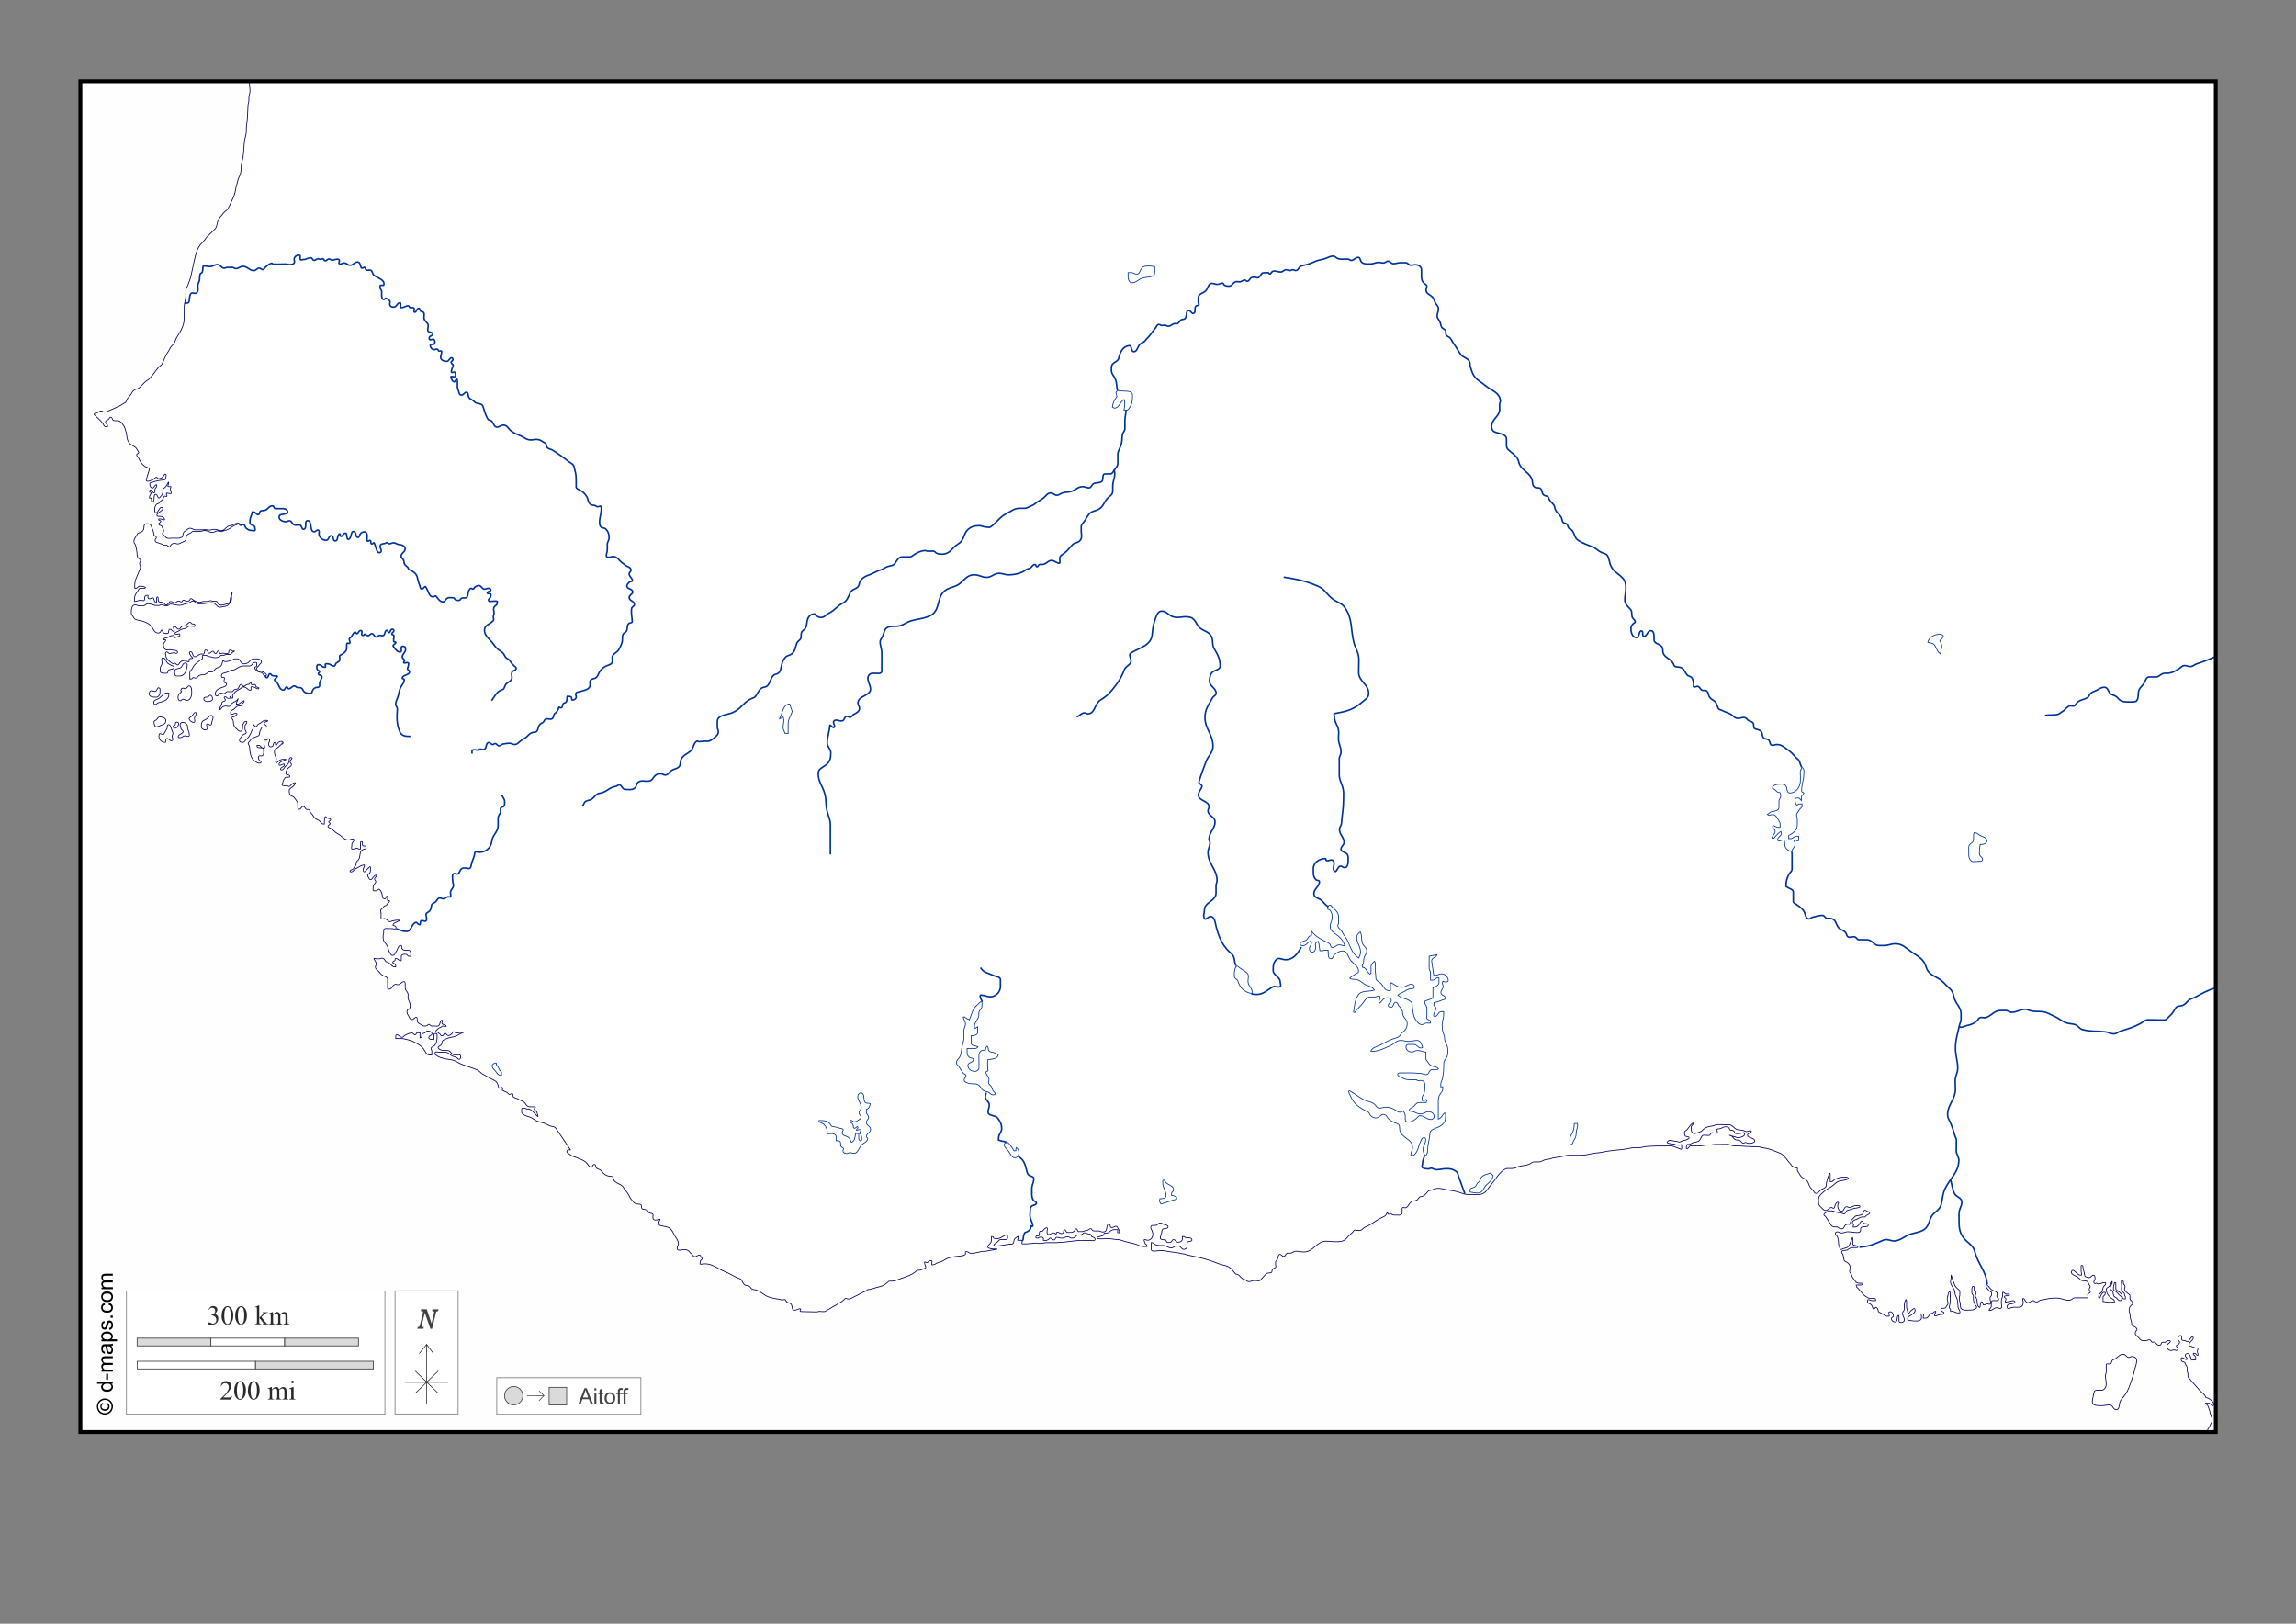<?xml version="1.0" encoding="UTF-8"?>
<!DOCTYPE svg PUBLIC "-//W3C//DTD SVG 1.1//EN" "http://www.w3.org/Graphics/SVG/1.1/DTD/svg11.dtd">
<!-- Creator: CorelDRAW -->
<svg xmlns="http://www.w3.org/2000/svg" xml:space="preserve" width="297mm" height="210mm" version="1.1" style="shape-rendering:geometricPrecision; text-rendering:geometricPrecision; image-rendering:optimizeQuality; fill-rule:evenodd; clip-rule:evenodd"
viewBox="0 0 29700 21000"
 xmlns:xlink="http://www.w3.org/1999/xlink">
 <rect x="0" y="0" width="29700" height="21000" fill="#808080" stroke="none"/>
 <defs>
  <style type="text/css">
   <![CDATA[
    .str3 {stroke:black;stroke-width:10;stroke-opacity:0.502}
    .str5 {stroke:black;stroke-width:50}
    .str2 {stroke:#003399;stroke-width:20}
    .str7 {stroke:#434242;stroke-width:10}
    .str4 {stroke:#3F3E3F;stroke-width:10}
    .str0 {stroke:#000066;stroke-width:10}
    .str1 {stroke:#003399;stroke-width:10}
    .str8 {stroke:#2B2A29;stroke-width:7.62}
    .str6 {stroke:black;stroke-width:7.62}
    .fil9 {fill:none}
    .fil3 {fill:none;fill-rule:nonzero}
    .fil0 {fill:#FEFEFE}
    .fil10 {fill:#D9DADA}
    .fil2 {fill:#FEFEFE;fill-rule:nonzero}
    .fil6 {fill:#D9DADA;fill-rule:nonzero}
    .fil8 {fill:#434242;fill-rule:nonzero}
    .fil7 {fill:#2B2A29;fill-rule:nonzero}
    .fil5 {fill:black;fill-rule:nonzero}
    .fil1 {fill:white;fill-rule:nonzero}
    .fil4 {fill:#FEFEFE;fill-rule:nonzero;fill-opacity:0.502}
   ]]>
  </style>
 </defs>
 <g id="Plan_x0020_1">
  <rect class="fil0" x="1040" y="1050" width="27622" height="17471"/>
  <path class="fil1 str0" d="M2106 8509c-27,1 -6,45 -10,72 -3,25 -23,38 -23,64l0 33c0,34 49,29 83,29 20,0 11,-33 28,-42 26,-14 68,-6 68,-36 0,-14 -18,-14 -29,-20 -16,-9 -26,-15 -42,-23 -38,-18 -34,-80 -75,-78zm306 147l10 -46c4,-16 -9,-36 -26,-36 -38,0 -34,60 -72,68 -28,7 -65,10 -65,39 0,26 0,62 26,62l38 0c49,0 79,-40 89,-88zm-352 336c10,-13 10,-24 10,-40l0 -45 -13 -10c-21,-16 -25,46 -52,46 -18,0 -28,-10 -46,-10 -20,0 -29,22 -29,42 0,37 49,42 86,42 24,0 30,-7 44,-26zm-72 94c0,13 7,26 20,26 17,0 23,-20 39,-23 65,-13 137,-38 137,-105 0,-9 6,-20 -3,-22 -51,-9 -78,32 -117,65 -28,24 -75,22 -75,59zm489 -179c-3,-19 -14,-36 -33,-36 -23,0 -23,36 -46,36 -13,0 -20,-7 -33,-7 -16,0 -26,16 -26,33 0,7 14,9 10,13 -26,22 -46,41 -46,75 0,20 9,42 29,42 16,0 20,-20 36,-20 19,0 27,16 46,16 64,0 73,-89 62,-153zm-410 365c-20,0 -27,18 -39,33 -11,14 -36,14 -36,33 0,29 13,72 39,62 53,-20 122,-31 114,-85 -5,-34 -43,-42 -78,-42zm153 166c-10,-28 -12,-65 -42,-65 -23,0 -7,37 -20,55 -17,24 -22,42 -39,67 -13,19 -54,-22 -59,0l-3 15c-10,46 32,91 78,91 20,0 0,-44 20,-49 28,-7 46,40 72,26 20,-11 0,-36 0,-59 0,-13 10,-20 10,-33 0,-16 -11,-34 -16,-49zm88 -88c-2,-10 -15,-10 -26,-10 -15,0 -10,22 -16,36 -6,11 -26,7 -26,20 0,11 8,23 20,23 32,0 55,-37 49,-68zm33 0c-22,17 -6,46 0,72 5,21 40,32 26,49 -21,26 -63,28 -62,62 0,10 16,7 26,7 26,0 37,-23 63,-23 20,0 34,14 51,3 8,-5 3,-15 3,-25 0,-29 -14,-44 -20,-72 -4,-20 2,-37 -10,-52 -19,-24 -54,-39 -78,-20zm199 -127c0,-5 -7,-7 -13,-7 -21,0 -26,23 -39,39 -15,19 -51,27 -39,49 13,24 31,38 59,39 25,1 2,-42 10,-65 7,-21 23,-33 23,-55zm65 176c0,30 42,51 68,36 23,-13 -5,-42 0,-68 1,-5 10,-3 15,-3 14,0 20,13 33,13 17,0 17,-23 20,-39 4,-29 27,-56 7,-78 -21,-23 -49,15 -72,36 -22,20 -50,16 -62,42 -10,22 -10,37 -10,62zm33 -371c-10,20 16,46 39,46 31,0 72,-5 72,-36 0,-21 -8,-43 -29,-46 -13,-2 -15,14 -26,20 -19,10 -45,-3 -55,16zm2893 4306c-15,0 -21,14 -33,23 -12,10 -30,4 -39,16 -10,13 6,36 -10,42l-16 7 0 -65 -35 0c-15,0 -13,25 -27,26 -18,1 -25,-23 -44,-23 -38,0 -59,16 -93,33 -14,7 -17,23 -33,23 -30,0 -42,-36 -72,-33 -11,1 -10,18 -10,29l0 20 75 0c28,0 43,7 72,13 52,11 78,24 124,49 35,19 55,33 81,62 32,36 37,88 86,88l29 0 0 -51c0,-12 -10,-18 -10,-30 0,-26 34,-25 49,-46 26,-36 29,-67 29,-112l0 -27c0,-16 -41,-16 -41,0l0 64 -40 0c-14,0 -27,-9 -27,-23 0,-26 47,-27 42,-52 -5,-25 -33,-33 -59,-33zm21948 4186c-47,-18 -76,26 -117,55 -14,10 -29,6 -39,20 -10,12 -7,26 -16,39 -14,20 -62,-8 -62,16l0 95c0,19 -10,28 -10,46 0,44 10,68 10,112 0,39 -24,78 -63,78l-64 0c-32,0 -34,41 -40,72 -6,30 -13,47 -13,78 0,52 72,49 124,49 39,0 62,-10 101,-10 41,0 44,62 85,62 33,0 38,-42 42,-75 5,-37 21,-56 46,-85 48,-55 66,-98 91,-166 27,-73 41,-116 59,-192 11,-47 26,-72 26,-121 0,-30 -32,-49 -62,-49 -16,0 -23,13 -39,13 -28,0 -33,-29 -59,-39zm-635 -735l166 0 0 -15 -5 -23c-4,-20 34,-19 34,-39 0,-13 -15,-17 -15,-29 0,-20 23,-36 10,-50 -15,-16 -16,-32 -29,-49 -16,-20 -38,-14 -64,-16 -23,-2 -33,-17 -50,-33 -38,-33 -118,-48 -93,-91 25,-43 66,52 114,52l13 0 0 -20 -5 -31 0 -44c0,-13 -5,-31 8,-31 22,-1 15,31 20,52 4,18 11,28 13,46 3,21 2,42 21,50 15,7 26,10 42,10 25,0 31,-31 56,-31 21,0 20,28 20,49 0,18 -16,24 -16,42 0,9 9,17 18,17 5,0 8,-5 13,-5 11,0 15,10 26,10 35,0 54,-18 90,-18 3,0 7,1 7,3l0 13c0,13 -11,17 -20,27 -19,24 -17,45 -28,73 -5,14 -18,17 -28,28 -12,13 -15,26 -15,44l0 9c0,3 4,3 7,3 13,0 13,-16 20,-28 11,-21 18,-46 43,-46l13 0c7,0 2,11 2,18 0,21 -28,26 -28,47l0 54 77 10c26,3 42,-5 68,0 4,1 2,-7 2,-11 0,-29 -33,-32 -54,-53 -31,-31 -50,-58 -50,-103 0,-20 20,-24 34,-37 21,-21 22,-41 39,-65 2,-2 3,4 3,7 0,34 -28,48 -28,82 0,16 18,19 28,32 16,21 8,42 20,65 9,19 30,17 42,34 11,15 23,28 42,28 15,0 20,-18 20,-33 0,-23 -23,-29 -39,-45 -13,-13 -17,-26 -33,-36 -18,-11 -37,-17 -37,-37 0,-31 6,-49 13,-80 1,-4 7,-3 11,-3 3,0 7,0 7,3l0 80c0,7 8,9 13,14 17,23 38,26 57,47 19,22 5,67 35,67l19 0 0 -26c0,-9 -8,-13 -10,-22 -3,-12 0,-23 -10,-31 -9,-7 -17,-9 -23,-18 -12,-18 -7,-35 -7,-57l0 -40c0,-6 -3,-9 -3,-15l0 -22 21 0c11,0 3,22 7,33 6,17 21,22 21,40 0,9 -7,13 -7,23 0,32 22,48 47,68 11,8 23,13 23,27l0 33c0,29 37,35 37,63 0,15 -15,18 -24,29 -17,20 -24,37 -24,63 0,28 13,39 13,68 0,45 21,68 21,113 0,14 13,20 26,25 22,10 42,22 42,46 0,4 -6,6 -8,9 -8,12 -15,20 -15,34 0,24 19,33 36,50 21,21 32,46 62,46l42 0c18,0 26,-10 44,-10 21,0 22,33 43,33 5,0 8,-5 13,-5 30,0 35,42 65,42 9,0 16,2 23,-3 9,-7 6,-19 13,-28 12,-14 30,-2 47,-8 17,-6 24,-21 42,-21 11,0 29,3 24,13 -12,26 -44,30 -44,59 0,30 23,57 53,57 16,0 25,-8 42,-8 10,0 15,7 24,7 11,0 23,-8 23,-20 0,-17 -20,-22 -20,-39 0,-9 11,-10 18,-15 13,-8 24,-16 24,-32 0,-18 -23,-22 -23,-40 0,-24 18,-53 41,-46 22,7 -3,42 15,57 11,9 22,4 36,8 14,4 21,13 36,13 15,0 17,-18 26,-29 13,-15 28,-43 42,-29 15,14 -7,34 -21,49 -15,15 -29,26 -29,48l0 13 83 29 31 0 0 15c0,10 -7,15 -7,26 0,20 8,30 10,50 0,3 -3,5 -7,5 -18,0 -21,-26 -39,-26l-14 0c-5,0 -2,8 -2,13 0,7 8,8 13,13 10,10 18,19 18,34l0 22c0,10 -15,2 -25,2 -12,0 -25,10 -31,-1 -10,-18 -8,-33 -18,-51 -7,-14 -12,-29 -28,-29 -16,0 -34,7 -34,24 0,21 25,27 26,48 0,5 -9,5 -15,5 -20,0 -26,-21 -45,-21 -7,0 -18,-6 -18,2l0 25c0,21 25,22 44,31 8,3 7,13 10,21 4,12 13,17 18,29 8,22 3,38 5,62 1,14 10,21 10,35l0 33c0,18 16,23 26,37 16,21 27,33 44,52 32,36 51,56 83,93 23,26 41,35 64,62 7,8 6,17 11,26 6,10 17,8 28,11 11,3 18,9 28,16 28,21 62,47 46,78 -13,24 -37,-28 -64,-28l-35 0c-18,0 22,21 28,37 14,39 23,60 31,101 6,32 23,47 23,79 0,30 -14,44 -28,71 -5,9 -3,17 -10,24 -11,13 -19,23 -20,40l0 21 107 0 0 -17471 -25438 0 1 37c1,35 7,55 7,90 0,35 -15,54 -15,88l0 33c0,26 -9,39 -11,65 -6,79 -3,124 -11,204 -4,34 -11,53 -11,88l0 38c0,44 -12,68 -20,112 -15,91 -8,144 -24,235 -7,40 -18,60 -21,101 -3,45 -2,72 -13,116 -3,14 -11,20 -16,33 -13,29 -17,47 -24,78 -7,32 -16,49 -20,81 -8,66 -29,100 -55,161 -15,35 -25,55 -44,88 -16,28 -39,34 -59,60 -29,39 -55,57 -72,103 -12,32 -9,53 -24,83 -10,20 -22,27 -37,42 -26,26 -40,41 -67,65 -20,18 -28,34 -44,55 -26,34 -49,47 -72,85 -39,66 -44,111 -62,186 -18,74 -24,116 -41,191 -10,44 -22,66 -36,109 -10,33 -31,48 -31,83l0 66c0,60 -21,92 -21,152l0 107c0,54 -1,87 -20,138 -7,20 -14,32 -23,52 -13,29 -27,42 -41,70 -8,16 -18,24 -24,41 -10,26 -13,44 -31,65 -20,24 -36,35 -49,64 -17,37 -35,52 -52,90l-44 98c-11,25 -31,30 -49,50 -48,56 -67,94 -119,147 -19,19 -35,24 -55,42 -31,28 -43,49 -75,75 -26,20 -51,16 -75,37 -19,17 -21,34 -37,54 -17,20 -27,30 -41,50 -11,16 -10,31 -23,46 -7,8 -16,9 -26,15 -16,9 -24,18 -41,26 -58,26 -89,44 -148,67 -24,9 -37,20 -62,20 -15,0 -21,-16 -36,-16 -21,0 -31,13 -50,21 -18,7 -44,5 -44,24 0,6 7,7 11,11 7,7 11,13 18,20 21,21 36,30 55,52 13,15 20,23 31,39 11,16 15,37 35,37l21 0c5,0 2,-8 2,-13 0,-21 -26,-26 -26,-48 0,-19 21,-23 37,-33 15,-9 16,-33 33,-29 21,5 15,35 34,42 20,7 34,1 55,3 17,2 25,10 39,18 11,6 13,16 21,24 29,32 34,61 46,103 16,55 7,96 41,142 26,34 59,34 88,65 12,13 15,22 24,37 5,8 11,13 11,23 0,15 -26,14 -26,29 0,18 15,24 23,39 24,46 36,76 77,107 24,19 71,21 62,50l-39 129c-3,10 9,18 20,18 22,0 34,-11 55,-16 24,-6 31,-24 52,-36 12,-7 17,18 31,18 26,0 45,-8 62,-28 11,-13 21,-40 33,-28 14,15 -1,32 -1,53 0,20 -26,21 -46,22 -35,2 -55,9 -90,16 -14,3 -21,10 -36,11 -15,1 -34,4 -34,20 0,26 11,55 37,55 11,0 14,-12 22,-20 10,-10 14,-21 28,-23 6,-1 3,10 3,16 0,21 -23,28 -23,48l0 33 -7 5c-19,15 -27,-34 -50,-34 -10,0 -13,13 -13,23 0,9 19,3 20,11 2,23 -20,33 -20,57l0 13 15 0c21,0 0,50 21,50 42,0 4,-98 46,-98 24,0 18,47 42,47 9,0 12,-10 18,-16 19,-20 31,-37 31,-65l0 -24c0,-16 16,-20 28,-31 22,-21 25,-42 44,-67 3,-4 3,8 3,13 0,17 -21,39 -5,42l16 3c5,1 9,-5 13,-3 3,1 5,3 5,7 0,11 -8,15 -8,26 0,16 11,23 11,39l0 17c0,5 -8,2 -13,2 -10,0 -16,-3 -26,-3 -9,0 -22,-8 -22,0l0 16c0,7 8,9 7,16l-2 7c-1,2 -4,2 -6,2 -7,0 -10,-5 -17,-5 -18,0 -18,22 -26,37 -8,17 -24,19 -36,33 -6,7 -6,15 -13,20 -14,10 -29,7 -39,21 -15,21 -20,37 -20,63 0,18 1,45 18,42 22,-4 25,-25 39,-42 9,-11 12,-26 26,-26l19 0c7,0 2,11 2,18 0,16 -16,20 -28,31 -21,19 -65,43 -42,60l7 5 34 0c27,0 49,16 54,42 1,5 -8,2 -13,2 -18,0 -26,-10 -44,-10l-19 0 -2 8c-3,13 28,8 28,21 0,18 -26,19 -26,37 0,17 22,15 36,24 8,5 7,15 11,24 7,15 16,23 16,40 0,15 -15,22 -15,37 0,10 10,13 18,20 17,13 22,29 42,36 22,8 37,2 60,2 38,0 59,0 98,0 4,0 4,-5 7,-6 14,-6 31,-3 36,-18 4,-15 2,-24 7,-39 7,-22 24,-28 42,-42 16,-12 25,-24 46,-24 29,0 43,21 72,21 52,0 81,-2 133,-2 19,0 29,5 48,5 24,0 37,-10 60,-10 36,0 55,16 91,16 36,0 50,-28 78,-49 20,-15 37,-11 60,-20 29,-11 44,-26 75,-26l13 0c23,0 -31,20 -52,28 -26,10 -37,22 -60,37 -33,22 -57,27 -96,37 -5,1 -7,7 -13,7 -22,0 -33,-10 -55,-10 -26,0 -39,20 -65,20 -39,0 -59,-24 -98,-24 -24,0 -37,10 -61,10l-32 0c-9,0 -13,3 -22,3 -13,0 -21,-5 -34,-5 -15,0 -19,13 -31,21 -20,13 -38,13 -52,33 -14,19 -5,36 -13,57 -8,22 -29,25 -50,33 -21,8 -31,21 -54,21 -17,0 -26,-8 -43,-8 -27,0 -50,16 -55,42 -1,4 -7,2 -11,2 -18,0 -22,-20 -40,-20l-32 0c-9,0 -12,-8 -20,-11 -15,-7 -25,-9 -41,-15 -23,-8 -52,-11 -52,-36 0,-16 16,-22 16,-37 0,-13 -13,-16 -23,-24 -10,-9 -9,-20 -11,-33 -4,-24 -9,-39 -20,-60 -11,-21 -9,-46 -31,-54 -26,-9 -58,-14 -70,10 -9,18 -2,33 -8,52 -10,30 -33,44 -64,50 -17,3 -20,20 -29,34 -17,28 -34,44 -34,77 0,23 18,31 23,54 7,32 13,50 16,83 3,27 1,44 11,68 8,19 37,18 37,39 0,16 -13,24 -13,40 0,18 11,27 11,46 0,25 -12,38 -21,61 -25,68 -53,105 -53,177l0 35 7 2c25,6 35,-28 60,-28 28,0 92,12 67,24l-7 3 -52 0c-22,0 -26,25 -39,42 -26,31 -39,55 -39,96 0,11 -3,19 2,30 2,5 9,3 14,2l46 -13 34 0c10,0 18,7 26,2 15,-9 4,-29 10,-46 6,-17 23,-24 41,-21 9,2 -1,14 -1,23 0,12 10,22 22,22 17,0 25,-13 42,-13 9,0 12,11 15,20 6,20 13,38 33,46 6,2 0,-9 0,-15l0 -29c0,-14 5,-41 15,-32 17,16 -3,45 16,59 20,14 42,2 62,16 13,10 16,28 33,28 29,0 30,-46 59,-46 22,0 31,18 52,18 20,0 26,-23 46,-23 17,0 25,11 42,11 12,0 10,-23 22,-23 20,0 29,16 50,16 13,0 21,-5 30,-13 9,-7 7,-23 18,-23 15,0 21,13 34,20 30,15 47,28 81,28 20,0 30,-11 50,-11l46 0c18,0 27,-10 44,-10 14,0 22,8 36,8l37 0c15,0 17,18 25,31 9,16 26,18 44,18 20,0 30,-5 49,-10 22,-6 43,-6 54,-26 8,-16 8,-28 10,-46 0,-4 24,-100 24,-75 0,13 -5,20 -7,32 -3,24 2,38 -3,62 -2,10 -13,12 -16,21 -5,17 -12,26 -24,39 -20,20 -42,18 -70,23 -14,2 -22,8 -36,8 -47,0 -57,-60 -104,-60 -52,0 -80,15 -132,15l-40 0c-13,0 -21,-3 -33,-8 -17,-7 -19,-29 -37,-29 -24,0 -34,14 -55,24 -22,11 -38,10 -62,18 -23,8 -37,15 -62,15 -47,0 -73,-16 -121,-16 -9,0 -11,11 -20,15 -13,6 -22,8 -36,8 -22,0 -33,-16 -55,-16 -13,0 -20,11 -33,11l-43 0c-15,0 -25,-6 -39,-10 -22,-6 -35,-13 -59,-13 -28,0 -38,28 -66,28l-45 0c-22,0 -34,-13 -57,-13 -44,0 -50,57 -50,101 0,20 9,31 21,47 12,17 16,33 36,41 43,16 73,13 116,31 37,16 59,27 85,57 32,37 41,88 90,88 11,0 18,-5 26,-11 11,-8 8,-28 21,-28 10,0 8,14 13,23 8,16 23,21 41,21l19 0c24,0 7,-55 31,-55 24,0 30,30 54,29 7,0 2,-10 2,-17 0,-12 -10,-18 -10,-31l0 -11c0,-7 11,-2 18,-2 22,0 26,31 48,31 18,0 25,-14 35,-28 16,-21 43,-8 64,-24 19,-15 28,-36 52,-36 9,0 11,11 18,16 12,11 37,-2 41,15l2 7c8,31 -52,1 -81,13 -20,8 -27,26 -49,29 -33,5 -51,13 -78,31 -20,13 -61,20 -47,39 14,19 60,-17 60,7l0 9c0,11 -13,14 -23,18 -20,6 -30,11 -50,16 -10,3 8,-21 0,-27 -11,-9 -22,0 -35,0 -16,0 -24,9 -38,18 -22,14 -58,4 -62,31 -2,10 28,-2 26,8 -6,26 -31,35 -31,62 0,31 16,64 46,64 16,0 25,-3 41,-3 16,0 24,5 40,7 24,2 57,3 57,28 0,10 -11,13 -21,13 -10,0 -14,-10 -24,-8l-55 10c-18,3 -24,-21 -42,-21 -6,0 -11,5 -11,11 0,4 -7,7 -5,10 10,21 3,38 15,59 15,25 29,35 52,52 13,9 20,20 36,20 7,0 9,-7 16,-7 18,0 20,24 37,24 21,0 22,-23 37,-37 19,-18 39,-20 65,-20 13,0 18,15 31,15l13 0c13,0 -2,-22 5,-33 11,-15 32,-1 46,-13 6,-5 -8,-9 -13,-15 -17,-21 -44,-64 -16,-68 34,-5 23,65 57,65 36,0 50,-36 86,-36 8,0 13,3 21,3 26,0 11,-62 37,-55l7 2c21,5 14,41 35,41 21,0 28,-28 48,-26 18,2 16,31 34,31 19,0 17,-34 36,-34 16,0 11,33 27,33 14,0 21,-5 35,-5 17,0 26,5 43,5 11,0 19,0 27,-7 6,-6 2,-15 3,-24 1,-10 12,-15 22,-15 15,0 20,16 35,16 7,0 18,-10 16,-3 -3,14 -22,10 -31,21 -8,11 -13,24 -26,24l-51 0c-12,0 -18,9 -30,10 -14,1 -23,-3 -36,2 -11,4 -13,16 -24,20 -22,6 -35,10 -58,10 -11,0 -18,-6 -29,-8 -20,-5 -33,-3 -52,-10 -13,-4 -19,-13 -33,-13l-37 0c-18,0 1,32 -10,46 -7,10 -19,9 -28,18 -37,37 -74,48 -93,96 -11,28 -39,36 -39,66l0 80 18 0c14,0 17,-21 31,-18l20 5c27,7 36,-28 62,-37 22,-8 38,0 60,-8 15,-5 25,-10 37,-20 6,-5 10,-13 18,-13l30 0c26,0 37,-19 54,-39 12,-13 25,-16 42,-20 39,-8 44,-47 55,-85 3,-11 16,10 28,10 37,0 58,-9 93,-20 14,-4 20,-16 35,-16l33 0c40,0 39,65 79,65 20,0 32,-2 50,-10 24,-10 28,-31 50,-44 26,-14 46,-11 76,-11 27,0 56,14 56,42 0,15 -15,20 -24,32 -9,11 -13,20 -24,29 -7,6 -13,9 -13,18 0,18 9,32 26,37 14,5 23,-1 37,3 29,10 86,48 55,55l-7 2c-26,7 -28,-38 -54,-42 -30,-5 -52,-11 -70,-36 -6,-8 -13,-13 -13,-23 0,-15 26,-13 26,-28l0 -35c0,-10 -16,-7 -26,-7 -21,0 -26,20 -41,34 -16,15 -33,11 -54,11l-45 0c-51,0 -78,25 -123,49 -9,5 -17,1 -28,3 -33,8 -48,24 -80,33 -26,7 -59,10 -59,37l0 19c0,16 39,-1 39,15 0,11 -5,17 -5,28 0,13 -2,27 10,33 9,5 21,4 21,15 0,34 -38,39 -70,50 -39,15 -75,36 -75,78 0,13 5,28 18,28 26,0 29,-37 55,-37 14,0 22,8 36,8 17,0 22,-14 36,-23 12,-8 22,-3 36,-3l33 0c19,0 21,-25 39,-29 15,-4 28,-1 39,-11 20,-18 17,-54 44,-54 15,0 15,24 30,24 21,0 28,-20 48,-24 11,-3 21,3 28,-5 7,-8 5,-23 16,-23 14,0 2,33 16,33l13 0c10,0 15,-5 25,-5 13,0 5,22 15,29 14,11 38,7 37,24 0,7 -11,3 -19,3 -18,0 -24,-20 -42,-20 -16,0 -41,-15 -41,1l0 35c0,7 -10,2 -17,2 -15,0 -22,-12 -34,-21 -18,-14 -31,-20 -54,-20 -15,0 -20,13 -31,21 -18,13 -32,16 -50,29 -17,11 -26,20 -37,37 -7,11 -16,18 -16,31 0,7 6,10 5,16l-2 8c-1,4 -6,2 -10,2 -12,0 -11,-22 -23,-21 -9,1 3,24 -7,24l-21 0c-15,0 -19,-20 -35,-20 -7,0 -17,4 -15,10 5,13 15,18 15,31 0,16 -20,17 -34,24 -10,5 -13,15 -13,26 -1,25 -23,35 -23,60l0 13c0,12 15,-12 23,-21 15,-18 33,-23 57,-23 14,0 22,5 37,5 11,0 13,-13 20,-21 12,-14 20,-22 36,-31 25,-14 45,-18 60,-44 13,-22 -20,46 -20,53l0 13 14 0c20,0 30,-11 46,-23 13,-10 22,-16 37,-21 3,-1 3,5 3,8 0,14 -15,18 -23,29 -6,9 -3,20 -11,26 -13,10 -28,0 -44,5 -24,7 -33,22 -52,39 -11,10 -22,10 -34,20 -11,9 -13,21 -11,36l2 11 21 0c13,0 19,-10 32,-10l22 0c4,0 5,4 5,8 0,8 -7,10 -13,15 -8,7 -10,14 -20,18 -16,7 -41,5 -41,23 0,8 10,7 16,11 7,5 9,13 10,23 3,28 2,46 15,70 8,15 18,22 31,34 15,15 25,29 46,29 19,0 29,-21 29,-40l0 -29c0,-14 5,-23 13,-34 7,-10 12,-23 25,-23 7,0 17,-3 17,3 2,25 -24,34 -24,58l0 35c0,20 16,29 16,48 0,16 -20,15 -34,23 -16,9 -23,20 -33,36 -9,15 -20,23 -20,41 0,20 23,26 42,26 20,0 27,-18 41,-33 19,-20 34,-31 47,-55 11,-21 18,-33 26,-55 7,-20 21,-29 21,-51l0 -35c0,-17 19,26 36,26 13,0 14,-15 21,-24 11,-14 25,-14 39,-24 22,-17 36,-34 64,-34 9,0 14,-1 22,2 3,1 10,5 7,7 -20,9 -47,10 -47,33 0,17 29,15 29,32l0 12 -45 0c-19,0 -20,22 -30,37 -13,21 -11,36 -16,60 -4,17 -20,19 -36,26 -36,15 -66,21 -85,55 -8,14 -23,19 -23,35 0,16 14,22 16,38 7,43 3,70 16,112 11,37 25,60 57,81 19,12 31,24 54,24 11,0 24,-5 24,-16 0,-12 -16,-11 -23,-21 -11,-17 -19,-35 -8,-52 10,-16 31,1 47,-8 20,-11 16,-33 16,-56l0 -27c0,-36 -85,-3 -85,-40l0 -11 21 0c26,0 31,34 56,34l19 0c5,0 2,-8 2,-13 0,-14 -7,-22 -7,-37 0,-25 3,-39 2,-65 0,-3 5,-3 8,-3 9,0 1,17 10,18 19,2 24,-17 42,-21 8,-2 10,11 10,20 0,21 -13,31 -13,51 0,16 7,35 24,35 11,0 19,-1 27,-8 16,-14 6,-49 28,-49 13,0 9,19 11,33 1,3 4,3 7,3 9,0 9,-12 15,-20 13,-18 27,-29 49,-29 12,0 26,6 26,18 0,11 -14,13 -23,20 -22,17 -30,31 -52,47 -17,12 -37,18 -37,39 0,22 0,35 7,55 6,19 18,28 18,47 0,18 -18,34 -5,46 14,12 26,-15 41,-24 23,-15 42,-16 70,-16l13 0c43,0 -93,26 -85,68 5,26 42,-10 68,-7 4,1 2,6 2,10 0,30 -50,28 -50,58 0,6 7,8 13,8 27,0 33,-27 50,-47 14,-16 30,-19 39,-39 13,-29 4,-81 34,-73l7 2c20,5 -20,30 -20,50 0,16 18,22 18,37 0,18 -15,25 -29,36 -26,20 -41,42 -41,75 0,6 -4,13 2,15 20,7 51,9 46,29l-2 7 -13 3 -32 0c-14,0 -18,15 -26,26 -11,15 -14,28 -18,47 -2,9 -8,13 -8,23 0,9 11,13 20,13l40 0c12,0 18,10 30,10 13,0 16,-12 26,-20 19,-13 29,-28 52,-29 3,0 5,3 5,7 0,6 -5,9 -8,13 -11,16 -19,26 -34,37 -19,14 -39,24 -39,48 0,20 2,34 11,51 11,20 32,16 49,31 13,12 17,23 28,37 13,17 23,29 23,50l0 56c0,9 10,14 20,14 24,0 25,-37 49,-37 24,0 24,33 47,39 13,4 24,-3 34,5 9,6 -1,17 7,24 25,27 37,45 57,75 14,21 33,23 55,36 27,15 33,49 64,49l11 0 0 -35c0,-18 1,-27 5,-44 2,-7 2,-16 10,-16 12,0 13,14 24,18 18,7 42,3 42,22 0,14 -24,13 -24,27 0,12 23,15 18,26 -7,14 -28,15 -28,31 0,18 22,20 37,28 13,6 20,14 31,24 24,22 38,35 67,50 51,29 72,75 130,75 23,0 34,-13 57,-13 8,0 13,7 13,15 0,16 -11,23 -20,36 -8,11 -7,22 -7,36 0,17 -8,29 0,43 4,7 12,0 20,0 18,0 27,-10 44,-10 14,0 20,11 34,11l14 0 0 -78c0,-9 3,-18 11,-18 5,0 12,-2 13,3 6,18 -5,35 8,49 7,8 18,2 29,5 11,2 13,15 13,27 0,9 -12,10 -21,12 -9,2 -14,5 -23,8 -22,9 -29,27 -34,50 -7,33 -3,57 -24,83 -6,8 -15,9 -20,18 -10,16 -5,30 -10,47 -3,9 -11,10 -16,18 -8,12 -9,23 -20,33 -15,13 -41,11 -41,31 0,6 8,7 14,7 27,0 32,-27 56,-39 44,-22 64,-44 114,-52 4,-1 2,6 2,10 0,21 -16,31 -16,51 0,13 3,30 16,30 10,0 12,-11 20,-18 21,-18 58,-68 58,-41l0 38c0,16 -2,26 -12,39 -9,11 -24,16 -24,31 0,10 7,14 11,23 7,13 11,28 26,28 18,0 23,-18 34,-31 12,-14 22,-26 41,-28 2,0 3,4 3,7 0,20 -26,24 -26,44 0,14 16,19 16,33 0,27 -33,35 -33,63 0,22 -11,57 11,57l22 0c19,0 25,-21 44,-21 3,0 2,4 5,7 9,8 17,14 21,26 8,23 15,37 15,62 0,17 15,29 33,29 18,0 13,-39 29,-34 21,7 -11,57 11,57l18 0c3,0 2,4 2,7 0,14 -13,18 -23,27 -8,8 -10,17 -16,26 -5,7 -15,4 -23,8 -11,6 -14,16 -23,26 -13,14 -31,20 -31,39 0,11 6,18 6,29l0 77 22 0c7,0 11,-7 18,-7 34,0 44,41 78,41 13,0 18,-10 31,-11 22,-2 35,-8 57,-8l34 0c21,0 -30,18 -49,28 -18,9 -36,16 -36,36 0,8 12,6 20,8 13,4 20,15 20,29 0,10 -13,13 -23,13 -11,0 -16,-5 -26,-5 -33,0 -51,-2 -84,-2 -14,0 -28,9 -28,22l0 35c0,15 -7,22 -7,37 0,26 -2,42 8,65 14,30 33,40 47,70 15,31 11,55 31,83 11,16 17,36 37,36 18,0 29,-15 35,-31 7,-17 18,-24 24,-41 10,-27 20,-57 49,-57 15,0 6,22 11,36 7,20 26,28 48,28l43 0c20,0 25,25 25,45l0 31 -24 0c-17,0 -19,-20 -35,-24 -9,-2 -14,-2 -23,-2 -20,0 -41,9 -41,29l0 53c0,2 -4,2 -6,2 -29,0 -41,-36 -69,-28 -11,3 0,22 -10,28 -11,7 -26,9 -26,23 0,7 9,7 15,11 13,9 24,16 24,32l0 12c0,5 -8,2 -13,2 -29,0 -40,-23 -62,-41 -12,-10 -19,-19 -34,-23 -8,-2 -16,-1 -21,-8 -14,-19 -21,-41 -45,-41 -15,0 -23,8 -39,8l-40 0 -20 -5c-29,-7 24,42 24,72 0,16 -13,23 -13,39 0,24 17,33 34,49 26,24 34,46 65,62 26,13 59,18 59,47l0 112c0,6 0,13 6,14l7 2c42,11 49,-62 92,-62 11,0 17,5 28,5 34,0 45,-39 79,-39 15,0 16,19 16,34l0 46c0,36 34,48 37,84 3,24 -6,39 2,62 11,32 26,50 26,84 0,16 -4,26 -8,42 -3,10 -18,5 -26,11 -9,7 -8,19 -8,31 0,23 13,33 23,54 10,21 19,42 42,42 24,0 30,-29 54,-29 18,0 13,26 13,44 0,21 16,31 34,41 23,13 37,28 64,28 15,0 25,-2 36,-11 5,-4 7,-11 13,-11 18,0 23,21 41,21l33 0c24,0 47,10 62,-10 18,-23 12,-69 41,-64 12,3 -5,20 -5,33 0,28 41,19 57,42 3,4 -8,5 -14,5 -14,0 -21,-5 -35,-5 -9,0 -11,12 -20,15 -19,7 -31,11 -44,26 -9,9 -21,13 -21,26 0,12 15,13 26,16 9,3 11,13 20,16 14,6 14,26 29,26l9 0c17,0 15,-27 31,-31 20,-4 24,28 44,28 20,0 32,-10 47,-23 10,-9 9,-26 23,-26 16,0 22,20 37,18 51,-6 165,-37 42,11 -11,5 -16,13 -28,18 -42,18 -69,24 -114,33 -12,2 -18,7 -29,11 -25,10 -49,15 -57,41 -4,13 -2,23 -10,34 -13,19 -54,27 -39,46 22,28 51,31 87,31l33 0c39,0 45,50 83,55 35,5 87,-13 86,23 0,16 -5,36 -21,36 -15,0 -19,-15 -33,-23 -24,-13 -42,-12 -65,-26 -29,-18 -43,-42 -77,-42l-66 0c-22,0 -35,-5 -57,-5 -11,0 -13,13 -13,24 0,14 13,17 24,25 31,21 52,26 88,36 44,12 70,8 114,20 37,9 54,24 88,41 49,24 81,31 132,50 29,11 46,17 75,26 36,11 52,30 81,55 17,15 32,17 50,29 44,29 73,38 119,64 28,15 37,37 47,67 4,13 1,33 15,33 11,0 14,-11 24,-11 10,0 21,3 21,13 0,8 -8,11 -8,20 0,8 9,8 16,11 14,7 22,14 37,18 20,5 23,29 43,29 12,0 17,-10 29,-10 16,0 14,22 16,37 2,12 15,14 26,18 31,10 46,21 75,34 15,7 26,10 39,20 16,12 20,25 33,41 15,18 34,20 57,20l55 0c3,0 2,5 2,8 0,10 -15,11 -15,21 0,11 12,13 20,21 17,17 20,32 26,55l2 7c14,57 -68,-85 -127,-85 -3,0 -4,3 -7,3 -15,0 -22,-11 -36,-11l-32 0c-5,0 -8,7 -8,13l0 33c0,20 15,30 33,40 25,15 40,18 67,26 49,15 66,46 116,60 55,16 86,20 135,49 35,20 72,7 94,41l186 275c2,2 -4,3 -7,3 -6,0 -9,-3 -15,-3 -14,0 -24,12 -24,26 0,9 9,13 16,18 26,17 37,32 67,42 36,13 56,19 91,34 31,13 49,22 75,44 28,24 35,62 72,62 7,0 7,-9 10,-15 5,-11 11,-21 24,-21 23,0 13,37 32,49 22,15 44,15 60,36 33,42 64,65 117,68 10,1 17,0 26,5 15,8 6,26 15,41 11,19 24,28 42,39 24,15 42,19 65,36 20,15 22,32 37,50 25,29 38,48 57,81 11,19 13,34 29,49 21,19 25,41 52,52 19,8 33,4 52,8 11,2 22,2 24,13 4,15 -1,27 7,41 9,17 28,10 46,16 11,4 19,5 28,11 9,7 7,18 15,26 16,18 47,2 55,26 3,10 -1,16 -1,26 0,18 0,35 15,42 12,6 22,3 36,3 16,0 49,-19 41,-5 -11,18 -16,31 -16,52 0,27 34,28 60,33 44,8 77,13 104,49 20,27 26,47 44,77 22,38 46,59 46,103 0,20 -16,28 -16,48l0 10c0,48 76,5 122,20 21,7 33,18 46,36 7,11 19,12 26,23 9,14 15,29 33,29 25,0 37,-21 62,-21 13,0 14,15 20,26 4,9 16,11 16,21 0,8 -9,9 -15,15 -10,11 -13,22 -13,37 0,7 -3,12 2,17 4,4 10,2 16,2 13,0 20,-5 33,-5 70,0 110,18 171,52 27,15 43,26 72,37 53,22 81,37 132,64 26,14 41,22 68,33 17,6 31,8 41,23 16,23 17,44 39,62 18,14 37,4 57,16 18,11 21,26 37,37 20,14 39,8 62,16 52,19 74,46 122,73 41,22 68,26 114,36 25,6 40,4 65,10 10,2 14,8 24,8 15,0 23,-5 37,-5 16,0 16,20 28,31 15,13 30,10 47,20 34,19 11,86 50,86l11 0c14,0 22,-6 35,-10 11,-3 18,-11 29,-8l7 2c9,2 -7,15 -7,24 0,11 15,11 26,11l186 4c17,0 27,-7 45,-7 10,0 15,3 26,3l33 0c13,0 18,-10 30,-16 12,-7 20,-11 33,-18 31,-19 48,-30 80,-47 17,-9 25,-18 42,-28 15,-8 27,-9 39,-21 12,-12 20,-16 33,-28 6,-6 9,-13 18,-13 13,0 20,8 33,8 39,0 57,-23 93,-37 34,-14 50,-27 83,-44 18,-9 31,-10 49,-20 11,-6 14,-15 26,-20 11,-4 18,0 29,-3 52,-14 80,-24 132,-37 39,-10 59,-25 91,-49 12,-9 17,-21 31,-21l33 0c40,0 60,-15 98,-28 68,-22 106,-35 169,-68 31,-16 38,-38 73,-46 2,-1 4,2 6,2 25,0 38,-12 62,-20 11,-4 28,-4 28,-16 0,-24 -16,-36 -16,-61l0 -8c0,-4 6,-2 9,-2 8,0 12,8 20,8 18,0 22,-24 39,-24l21 0c20,0 -4,33 5,50 3,7 12,0 19,0 20,0 29,-12 46,-20 33,-15 57,-14 88,-34 30,-20 49,-31 85,-39 47,-10 73,-13 121,-18 30,-3 49,-2 73,-20 12,-9 -7,-37 8,-37l13 0c20,0 28,20 48,20l39 0 114 -24 36 0 150 -28 7 -3 -52 0c-31,0 -89,-13 -70,-39 19,-26 45,-37 45,-69l0 -50c0,-7 11,-2 17,-2 10,0 7,17 16,21 16,8 29,5 48,5 52,0 129,-86 129,-34l0 24c0,44 -71,6 -108,29 -11,7 -13,16 -23,24 -20,18 -46,23 -47,50 0,7 11,3 19,3 44,0 69,-8 113,-13 28,-3 42,-8 70,-11 20,-2 37,4 49,-11 13,-17 4,-36 16,-54 12,-18 27,-21 44,-36 5,-5 5,11 5,19 0,12 -17,32 -5,32l49 0c18,0 -8,46 10,46l60 0 119 -11c11,-1 16,5 26,5l33 0c28,0 44,-10 72,-10l136 0 36 -5 41 0 174 -20c72,-8 114,-2 187,-2 20,0 37,7 53,-7 9,-7 2,-22 -7,-29 -11,-9 -24,-6 -34,-16 -10,-11 -8,-26 -21,-31 -7,-3 -13,0 -21,-2 -20,-4 -31,-15 -51,-15 -17,0 -22,16 -37,23 -25,11 -51,-6 -68,15 -17,20 -34,31 -60,31 -21,0 -30,-18 -51,-18 -31,0 -47,18 -78,18 -25,0 -38,-11 -63,-11 -20,0 -19,34 -39,34 -21,0 -28,-24 -49,-24 -12,0 -13,15 -24,20 -18,8 -29,16 -49,13l-10 -2c-11,-2 0,-18 -3,-28 -6,-15 -24,-15 -41,-15 -17,0 -25,16 -42,13l-10 -2c-10,-2 -6,-18 0,-26 6,-7 15,0 24,0 27,0 3,-55 29,-62l7 -2c3,-1 4,5 8,5 17,0 21,-17 34,-28 12,-9 26,-28 37,-16 12,14 0,29 0,47 0,17 4,37 20,37 28,0 41,-21 69,-21 13,0 18,18 30,15 7,-2 -3,-18 5,-20l7 -2c22,-6 33,16 55,16 12,0 23,-5 27,-16 5,-13 -1,-33 13,-33 20,0 19,34 39,34l43 0c17,0 27,-4 41,-13 14,-10 12,-34 29,-34 18,0 13,36 31,36l45 0c14,0 21,-7 35,-10 16,-3 27,-2 41,-10 14,-7 22,-18 37,-18 8,0 11,8 15,15 8,13 21,15 36,15l53 0c19,0 27,13 46,13 20,0 38,-2 47,-20 11,-21 6,-37 15,-59 5,-13 8,-29 22,-29 18,0 13,26 20,42 4,9 15,8 25,8 19,0 27,-16 46,-16 13,0 19,11 24,23 10,20 25,32 20,54l-2 7 -16 0c-16,0 8,-40 -8,-40l-44 0c-16,0 -25,7 -39,14 -13,6 -15,15 -28,23 -11,7 -21,5 -34,7 -9,1 -15,-3 -23,2 -9,6 -6,17 -13,26 -7,8 -16,8 -26,11 -20,7 -33,8 -53,15 -7,2 -7,17 0,18 49,7 78,0 127,0 41,0 64,5 105,10 27,3 42,1 68,8 27,7 40,15 67,21 48,12 73,17 119,29 44,12 66,34 111,34l45 0 0 -14c0,-12 -16,-12 -21,-23 -9,-18 -14,-29 -15,-49 0,-2 4,-3 7,-3 16,0 24,8 40,8 38,0 64,-35 66,-73 1,-19 -5,-29 -10,-47 -4,-16 -16,-23 -16,-39l0 -14c0,-31 47,-11 75,-23 19,-8 25,-28 46,-28 19,0 28,12 46,18 24,8 64,13 55,37 -11,29 -56,7 -73,33 -10,15 -6,28 -10,46 -6,24 -16,36 -16,60 0,21 26,23 47,24 8,1 13,-2 20,2 14,8 10,33 26,33l32 0c23,0 23,-37 46,-37 26,0 32,34 59,34 27,0 55,-15 55,-43l0 -31 18 0c11,0 14,11 25,13 34,6 74,-4 81,29 6,29 -64,12 -64,42l0 48c0,20 -20,34 -41,34 -31,0 -37,-42 -69,-42l-32 0c-25,0 -35,23 -61,23 -43,0 -63,-31 -106,-31l-42 0c-25,0 -39,-5 -62,-13 -17,-6 -22,-24 -41,-24l-9 0 0 83c0,45 69,20 114,20l37 0c20,0 31,5 51,8 47,8 72,12 119,16 38,4 58,16 96,18 18,1 26,9 44,13 104,23 162,32 264,62 55,16 86,30 140,50 71,27 128,22 179,77 18,19 25,33 42,52 10,11 24,8 37,15 13,7 20,15 29,26 20,23 37,32 65,41 18,6 25,23 45,23 31,0 48,-15 79,-15 19,0 29,5 48,5 21,0 29,-16 43,-31 24,-24 35,-42 62,-64 9,-7 20,-3 33,-7 11,-3 19,0 28,-7 13,-10 4,-29 15,-41 15,-17 44,-15 44,-37 0,-7 -5,-11 -5,-18l0 -37c0,-17 17,-21 24,-36 13,-24 5,-63 33,-64 20,0 26,26 47,26 19,0 24,-20 36,-34 11,-13 26,-7 44,-7 33,1 46,-26 79,-26 40,0 63,10 103,10 125,0 163,-140 288,-140 45,0 70,7 115,7 58,0 103,2 144,-39 31,-31 44,-52 78,-78 16,-13 19,-34 39,-34 10,0 15,5 25,5 22,0 38,6 56,-7 20,-13 28,-29 50,-37 38,-15 57,-29 91,-50 38,-24 59,-38 98,-60 40,-22 80,-29 91,-73l2 -7c3,-12 8,26 21,26 9,0 12,-11 21,-11 14,0 18,15 31,18 18,4 29,2 47,2 22,0 38,5 59,-5 8,-4 15,-9 15,-18l0 -60c0,-8 7,-17 15,-15l13 3c50,13 55,-64 103,-83 20,-8 35,-4 55,-13 26,-11 27,-44 55,-47 44,-5 63,-32 91,-65 13,-16 29,-15 49,-20 32,-8 50,-23 83,-23 42,0 65,11 106,18 68,11 108,15 174,36 41,13 64,26 106,26l64 0c24,0 37,3 61,3 57,0 95,-22 129,-67 26,-34 38,-55 67,-88 40,-46 52,-78 94,-121 22,-22 34,-38 62,-52 10,-5 15,-11 26,-11l71 0c35,0 52,-17 87,-26 51,-14 81,-10 130,-28 28,-10 39,-31 68,-31l58 0c35,0 52,-20 85,-29 20,-6 33,-5 54,-8 17,-3 26,-10 42,-13 45,-8 71,-13 116,-20 35,-5 55,-16 90,-16 63,0 98,0 160,0 55,0 86,-11 140,-21 31,-6 50,-9 81,-11 45,-3 70,-13 114,-20 81,-12 127,-14 208,-23 64,-7 98,-23 162,-23l43 0c38,0 59,-12 96,-15 99,-8 156,-7 256,-7 37,0 60,-8 94,5l96 36c21,8 8,-35 13,-57 1,-2 -4,-2 -6,-2 -8,0 -12,7 -20,7l-33 0c-17,0 -25,-11 -41,-13 -35,-5 -109,-8 -85,-33 33,-34 74,-2 122,-2 11,0 17,8 28,8 24,0 36,-16 60,-20 22,-3 35,-7 54,-18 8,-4 16,-8 16,-17 0,-24 -44,-7 -54,-29 -7,-16 -5,-28 -5,-46 0,-11 13,-13 21,-20 16,-12 22,-23 34,-39 19,-24 27,-42 54,-57 3,-2 2,5 2,9 0,11 -9,15 -16,24 -9,11 -10,22 -10,37 0,30 9,66 38,66 29,0 45,-9 72,-20 11,-4 20,-5 28,-13 10,-10 15,-17 26,-26 36,-29 67,-31 112,-39 27,-5 41,-18 69,-18 56,0 87,2 143,2 51,0 65,53 114,64 29,6 46,3 75,11 15,4 23,13 39,13 20,0 31,-10 50,-10 7,0 13,3 13,10 0,25 -49,18 -49,43 0,48 94,32 94,81 0,10 -10,13 -18,18 -21,12 -37,11 -61,11 -17,0 -25,-11 -42,-11 -11,0 -16,8 -27,8 -21,0 -26,-20 -44,-33 -16,-11 -30,-4 -49,-8 -39,-9 -42,-54 -81,-60 -29,-4 43,12 70,21 14,5 22,10 37,10 22,0 35,-7 56,-15 13,-5 25,-13 25,-28 0,-8 6,-15 0,-20 -7,-6 -14,0 -23,0 -17,0 -26,10 -43,10l-42 0c-19,0 -18,-25 -33,-36 -13,-9 -27,-4 -42,-10 -12,-5 -9,-20 -18,-29 -14,-14 -29,-13 -48,-13 -26,0 -39,17 -64,23 -20,5 -47,0 -47,20 0,9 10,12 10,21l0 8c0,27 -42,2 -68,5 -16,2 -18,19 -29,29 -8,8 -20,5 -32,5 -17,0 -27,-3 -44,-3 -26,0 -35,26 -46,49 -16,33 -45,39 -81,44 -24,3 -34,16 -55,24 -11,5 -20,0 -33,3 -13,3 -13,18 -13,31 0,10 -5,23 5,24 24,4 26,-36 49,-36l116 0c37,0 58,-11 95,-11l30 0c31,0 48,-8 79,-8 61,0 95,-2 156,-2 35,0 53,20 89,20l48 0 116 8 35 0c6,0 9,3 15,3l81 0c35,0 53,11 88,16 55,9 85,17 135,39 44,19 74,23 112,52 15,11 19,24 33,37 18,18 24,33 41,52 14,15 23,24 34,41 19,29 46,32 80,41 6,2 -3,10 -3,16 0,17 7,26 16,39 18,25 22,46 47,64 24,16 44,18 62,41 24,31 22,56 44,88 12,18 22,25 36,41 13,15 16,36 36,36 35,0 43,-34 73,-50 26,-14 55,-19 60,-49 3,-13 1,-21 3,-34 9,-48 49,-164 49,-114l0 96 12 0c25,0 33,-25 56,-34 37,-14 60,-23 100,-23l46 0c11,0 28,16 18,21 -48,26 -85,15 -134,37 -37,17 -49,43 -85,65 -39,24 -65,36 -99,67 -34,30 -65,53 -65,99l0 37c0,29 15,44 36,65 19,19 30,39 57,39 33,0 42,-39 75,-39 10,0 14,10 24,10 20,0 16,-26 24,-44 9,-18 22,-41 39,-33 14,7 -7,24 -7,40 0,35 15,76 50,76 34,0 31,-59 65,-59 15,0 24,10 39,10 18,0 27,-11 44,-16 24,-8 41,-10 67,-10 10,0 23,3 23,13 0,10 -12,11 -21,15 -13,5 -23,6 -37,7 -24,1 -37,11 -60,18 -23,7 -40,4 -57,21 -13,13 -14,34 -32,34 -13,0 -20,-7 -33,-10 -21,-5 -35,-3 -55,-8 -33,-9 -51,-20 -85,-20 -25,0 -41,6 -60,21 -11,9 -26,13 -26,28 0,13 15,15 23,26 18,24 26,40 42,65 21,32 33,67 70,67l35 0c7,0 9,6 15,10 18,10 30,15 50,15 24,0 25,-31 42,-47 10,-9 20,-13 34,-13 7,0 11,3 18,3 15,0 13,-20 16,-34 4,-15 11,-23 23,-33 22,-18 29,-41 57,-46 27,-4 44,-2 68,-15 24,-12 11,-55 37,-55 14,0 20,10 33,15 13,5 29,7 29,21 0,8 -9,9 -15,15 -9,9 -18,10 -28,16 -10,6 -11,20 -23,20l-32 0c-26,0 -38,16 -62,26 -29,12 -64,18 -64,49 0,13 16,16 16,29 0,10 -10,15 -7,24 2,6 10,2 17,2 29,0 50,-14 65,-39 10,-17 15,-37 34,-37 9,0 10,11 15,20 14,24 64,0 65,28 2,40 -71,7 -94,39 -10,13 0,27 -7,42 -6,15 -22,18 -39,18 -49,0 -77,-10 -126,-10 -31,0 -46,16 -77,16 -22,0 -33,-15 -55,-15 -13,0 -27,7 -27,20 0,18 15,24 24,39 11,19 11,33 15,55 5,34 -1,55 15,86 5,11 4,28 16,28 16,0 24,-10 39,-13 26,-5 48,-9 64,-31 26,-35 52,-145 52,-101l0 72c0,31 58,11 67,42 2,5 -8,7 -13,7l-55 0c-22,0 -35,7 -54,18 -8,5 -11,13 -21,15 -28,5 -68,-2 -68,26 0,12 12,17 16,28 11,28 5,47 16,75 7,18 23,19 39,29 28,19 42,43 42,77 0,14 -10,22 -10,36 0,13 7,20 15,31 16,21 14,41 31,62 24,31 38,64 77,64l33 0c7,0 17,2 15,8 -7,17 -26,15 -44,15l-37 0c-7,0 -2,10 -2,17 0,12 13,15 21,24 15,15 20,26 34,41 23,25 33,43 60,62 22,15 35,24 62,29 28,6 72,-12 72,16l0 13 -42 0c-22,0 -33,-13 -54,-13 -3,0 -8,0 -8,3l0 26c0,20 25,19 41,32 19,16 21,32 29,55 2,6 10,2 16,2 11,0 11,-21 22,-18 24,7 25,32 33,55 3,9 12,9 20,13 15,7 24,11 39,20 20,11 28,26 51,26l24 0c21,0 -15,-49 5,-54l7 -2c27,-7 49,26 47,54 -1,16 -26,16 -26,32 0,26 22,45 48,45 17,0 24,-19 25,-36 2,-21 2,-35 16,-50 5,-5 9,10 9,18 0,21 0,32 0,53 0,13 12,22 25,22 21,0 44,-11 44,-32 0,-36 -23,-53 -23,-89 0,-19 19,-25 21,-44 6,-51 -6,-86 21,-130 5,-9 10,14 10,24l0 72c0,17 7,26 11,42 4,14 2,34 16,34 15,0 15,-19 28,-28 18,-13 47,-44 52,-23l2 7c8,31 -20,51 -46,68 -22,15 -50,22 -50,50 0,20 26,24 46,24 15,0 24,5 40,5 31,0 53,4 79,-13 14,-9 15,-24 15,-41 0,-13 -5,-21 -5,-34 0,-3 3,-5 7,-5 11,0 28,3 26,15l-5 23 0 18 31 0c30,0 36,-30 57,-50 8,-8 17,-8 28,-13 18,-8 24,-23 44,-26 3,0 2,4 2,7 0,16 -15,22 -15,38l0 13 14 0c22,0 33,-13 56,-15 11,-1 18,-2 29,-3 9,-1 21,-1 21,-10l0 -13c0,-9 -13,-7 -20,-13 -9,-9 -20,-14 -20,-27 0,-24 36,-10 57,-20 9,-5 10,-13 15,-21 9,-15 21,-22 21,-39 0,-21 -10,-33 -10,-54 0,-21 5,-32 10,-52 4,-17 3,-36 20,-42 7,-3 9,10 9,18 1,40 0,62 0,102 0,34 -12,53 -12,87 0,10 15,11 16,21 2,9 -6,17 0,24 5,6 12,-2 20,-1 29,2 43,21 72,21l27 0c5,0 2,-7 2,-11 0,-26 -21,-36 -24,-62 -5,-42 0,-68 -13,-107 -7,-21 -16,-32 -23,-54 -7,-21 -1,-35 -10,-55 -22,-53 -63,-83 -49,-138l5 -20 0 -36c0,-23 13,34 20,55 7,23 15,36 23,59 9,26 21,39 41,57 13,12 29,19 29,37l0 37c0,20 -7,30 -7,49 0,39 15,60 15,99 0,18 2,35 18,43 32,18 56,11 92,11 28,0 45,1 71,-10 14,-6 28,-13 28,-28 0,-13 -11,-18 -18,-29 -18,-30 -24,-53 -24,-88 0,-10 1,-16 1,-26 0,-15 -15,-20 -19,-34 -4,-13 -2,-21 -2,-34 0,-24 -1,-64 21,-57 22,7 1,39 15,57 7,10 20,13 20,26 0,16 -11,23 -11,39 0,15 11,22 16,36 15,42 -1,82 34,111 24,19 3,-66 33,-70 19,-2 9,41 28,41 18,0 25,-16 42,-16 11,0 18,7 29,7 9,0 16,-7 16,-16 0,-27 -8,-42 -8,-68 0,-8 6,-12 11,-18 11,-13 11,-26 11,-44 0,-16 -21,-14 -31,-26 -24,-28 -46,-48 -44,-85 1,-11 15,8 23,15 25,20 30,44 59,59 28,15 64,16 64,47 0,12 -5,18 -5,30 0,19 24,24 24,43 0,16 -22,16 -38,16l-37 0c-31,0 -16,47 -21,78 -3,20 -24,25 -28,46 -1,3 5,3 8,3 39,0 55,-36 94,-36 15,0 24,10 39,10 11,0 23,-8 23,-20 0,-17 -5,-26 -5,-43l0 -40c0,-23 15,-34 15,-57l0 -36c0,-6 2,-13 8,-13 18,0 22,24 39,24l40 0 2 7c6,26 -64,1 -64,28 0,14 24,17 20,31l-10 32c-4,12 21,0 34,0 26,0 40,-13 66,-13 11,0 25,3 25,15 0,17 -21,20 -37,23 -27,5 -62,5 -62,33l0 15c0,34 52,-2 85,-2l74 0c30,0 48,-31 48,-61 0,-20 -8,-30 -7,-50 0,-2 4,-2 6,-2 12,0 15,11 22,21 11,17 20,33 41,33 27,0 37,-26 64,-26 18,0 26,18 44,18 25,0 34,-22 59,-26 78,-14 122,-26 201,-26 83,0 149,60 213,7l10 -8z"/>
  <path class="fil2 str1" d="M14852 3441c26,-2 59,3 85,7l0 77c0,70 -98,52 -163,73 -52,16 -75,59 -130,59 -36,0 -52,-41 -52,-77l0 -54 44 0c26,0 41,20 67,20 44,0 41,-54 72,-85 21,-21 47,-18 78,-20zm-397 1609c80,20 195,-15 195,65 0,78 -10,134 -65,189l-46 0c7,-54 20,-86 0,-137 -54,31 -60,111 -124,111 -11,0 -15,-11 -26,-13 8,-57 24,-91 59,-137l-13 -52 20 -26zm-4241 4052l33 98c-15,64 -52,93 -52,158l0 129 -39 0c-10,-31 -26,-46 -26,-78 0,-54 20,-86 0,-137 -15,11 -28,20 -46,26 41,-81 39,-181 130,-195zm14899 -717c-3,20 -8,54 -13,72 -44,-31 -46,-73 -78,-117 -20,-26 -54,-21 -85,-33 18,-73 88,-104 163,-104 16,0 26,13 39,20 -8,28 -21,44 -46,59 10,31 26,47 26,80 0,10 -7,15 -7,24zm-1824 1647c0,-36 -9,-65 16,-90 3,-3 -2,-9 0,-13 6,-11 22,7 26,20 7,20 3,33 3,54 0,89 -29,138 -29,226 0,15 15,20 29,26 -3,24 -31,29 -31,52 0,19 3,31 0,49 -16,-14 -22,-36 -44,-36 -17,0 -39,2 -39,20 0,32 3,55 26,78 9,-9 14,-20 27,-20l38 0 0 36c-22,20 -35,36 -49,62 -8,16 -23,24 -23,42 0,23 10,37 10,59l0 67c0,70 -46,108 -111,141l0 42 22 0c35,0 48,-33 83,-33 9,0 15,2 24,3l0 55 -21 3 -26 -13 -13 10c6,18 13,27 13,46 0,42 -39,56 -42,98 -42,-14 -79,-32 -88,-75 -7,-32 3,-78 -29,-78 -19,0 -27,16 -46,16 -10,0 -20,-8 -20,-18 0,-38 49,-46 49,-85 0,-9 -4,-13 -7,-21 -31,15 -41,33 -65,55 -15,13 -19,36 -39,36 -7,0 -7,-8 -13,-10 11,-35 42,-48 42,-85 0,-27 -33,-35 -33,-62 0,-6 6,-7 7,-13 27,8 41,26 69,26 9,0 13,-2 22,-3l0 -40c0,-28 -16,-41 -29,-64 -17,-30 -33,-59 -68,-59 -19,0 -29,7 -47,7 -9,0 -14,-6 -21,-10 25,-12 33,-31 59,-36 41,-7 91,-13 91,-55l0 -80c0,-26 23,-38 23,-64 0,-16 -2,-28 -7,-42 -4,-12 -23,-2 -33,-10 -26,-20 -38,-40 -68,-52 10,-52 72,-52 124,-52 28,0 55,15 59,42 5,32 10,72 42,72 81,0 137,-77 137,-159l0 -67zm2296 753c38,38 117,37 117,91 0,38 -50,46 -88,46 -7,47 -10,73 -10,121 0,33 42,39 42,72 0,28 -37,26 -65,26 -33,0 -61,12 -85,-10 -28,-26 -29,-55 -29,-94l0 -83c0,-43 62,-50 62,-93l0 -66 7 -26c20,2 33,4 49,16zm-6899 2625l0 15c0,59 42,88 42,147 0,37 4,61 -10,94 -14,34 -42,50 -42,88 0,75 -2,119 -16,192 -6,31 -23,47 -23,79l0 32 26 0 0 25c0,36 -26,51 -42,82 -15,29 -16,52 -16,86l0 224c42,-14 50,-50 81,-81l13 10 0 55c0,60 -43,96 -98,121 -46,21 -100,30 -104,81 -5,64 -16,99 -26,163 -7,50 6,94 -33,127 -21,-27 -29,-51 -29,-86 0,-49 33,-73 33,-122 0,-14 -6,-29 -20,-29 -33,0 -37,36 -52,65 -22,45 -19,78 -46,121 -15,23 -28,46 -55,46 -8,0 -12,-4 -20,-7 3,-41 23,-60 23,-101 0,-110 -153,-118 -166,-228 -3,-29 3,-59 -23,-72 -25,-13 -45,-14 -68,-29 -24,-16 -45,-25 -62,-49 -16,-22 -28,-46 -55,-46 -42,0 -56,46 -98,46 -30,0 -51,-11 -72,-33 -13,-15 -12,-33 -29,-42 -46,-25 -75,-38 -117,-68 -46,-33 -71,-60 -98,-111 -97,-182 8,-67 147,13 53,30 98,25 147,62 26,20 33,52 65,52 33,0 51,-13 85,-13 46,0 72,12 114,33 26,13 39,33 68,33 16,0 25,-9 39,-16 20,22 29,40 29,69l0 44c0,18 18,30 36,30 46,0 72,-18 107,-46 18,-14 25,-36 49,-36 58,0 82,49 140,49 22,0 42,-17 42,-39 0,-36 -34,-62 -70,-62 -44,0 -65,29 -109,29 -42,0 -64,-23 -104,-33 -15,-3 -39,3 -39,-13 0,-21 21,-29 39,-39 36,-21 47,-62 89,-62 35,0 55,-2 90,0 2,-11 7,-18 7,-29 0,-6 -4,-8 -7,-13 -10,6 -15,16 -27,16l-25 0 0 -37c0,-22 16,-31 23,-51 11,-35 13,-57 13,-94 0,-28 1,-50 -20,-68 -29,-26 -65,10 -91,-20l-97 0c-39,0 -61,-11 -95,-29 -21,-11 -49,-15 -49,-39 0,-14 15,-20 29,-20 104,0 163,-2 267,7 29,2 43,16 72,16 39,0 37,-65 76,-65l68 0 16 -10c-25,-35 -67,-21 -101,-46 -30,-22 -37,-47 -62,-75l0 -94c-44,-6 -67,-23 -111,-23 -29,0 -43,20 -72,20 -38,0 -75,-25 -75,-64 0,-17 10,-34 27,-34l77 0c39,0 50,46 89,46 10,0 15,-5 23,-10 -16,-40 -28,-88 -72,-88 -44,0 -68,13 -112,13 -39,0 -60,-13 -99,-13 -62,0 -86,49 -143,72 -86,35 -134,68 -226,68 -7,0 -11,-2 -19,-3 24,-48 69,-51 117,-75 69,-34 106,-60 179,-85 31,-10 55,-12 78,-36 13,-13 15,-29 29,-39 44,-31 68,-67 68,-121 0,-57 -59,-77 -59,-134 0,-43 -26,-64 -52,-98 -13,-17 -14,-42 -36,-42 -35,0 -27,65 -62,65 -16,0 -36,-7 -36,-23 0,-29 39,-36 39,-65 0,-24 -28,-36 -52,-36 -46,0 -62,36 -94,68l-13 -10c2,-27 13,-42 13,-68 0,-8 -8,-13 -16,-13 -19,0 -28,13 -46,13l-64 0c-40,0 -60,29 -82,62 -41,59 -79,82 -121,140l-13 -7c14,-86 13,-138 55,-212 44,-76 131,-44 215,-72 -23,-39 -56,-46 -98,-62 -53,-20 -72,-58 -127,-72 -37,-9 -65,2 -94,-20 23,-25 44,-33 72,-52 18,-12 42,-14 42,-36 0,-65 -56,-88 -98,-137 -41,-48 -42,-127 -106,-127 -46,0 -72,20 -109,49 -20,16 -16,52 -42,52 -46,0 -36,-65 -39,-111l-52 0 -13 7 -42 0c-7,-47 -7,-76 -20,-121 -14,10 -29,13 -36,29 -6,14 3,24 3,39 0,33 -12,72 -46,72 -23,0 -36,-23 -36,-46 0,-30 26,-44 26,-74 0,-8 -2,-12 -3,-20l-16 0c-38,19 -49,55 -90,55 -16,0 -37,-3 -37,-20 0,-35 45,-32 75,-49 23,-13 24,-35 42,-52 9,-8 31,-3 31,-16 0,-18 -4,-28 0,-46 46,53 81,76 142,111 33,19 57,24 88,46 20,14 14,52 39,52 36,0 49,-36 85,-36 29,0 43,9 72,13l0 -16c-20,-49 -39,-77 -81,-111 -49,-39 -104,-61 -104,-124 0,-47 26,-72 26,-119 0,-33 -6,-55 -23,-83 -11,-17 -39,-15 -39,-36 0,-19 14,-36 33,-36l10 0c43,55 101,79 101,149l0 86c0,11 -10,15 -10,25 0,37 36,46 52,78 29,59 60,83 85,143 36,88 57,147 134,202 12,-29 23,-46 23,-78 0,-76 -49,-113 -49,-189 0,-33 20,-51 46,-72 27,55 9,94 29,150 15,40 55,53 55,96 0,39 -27,55 -36,93 -9,37 4,68 -23,94l3 26c51,0 54,62 98,88l13 -13 0 -81c0,-33 20,-52 46,-72 17,29 7,51 7,85 0,54 10,83 10,137 10,42 50,42 75,75 28,37 42,81 89,81l24 0 0 -85 11 -16c50,29 79,59 137,59 50,0 73,-39 124,-39 20,0 39,15 39,36 0,22 -31,20 -52,23 -27,4 -42,11 -65,26 -37,23 -64,29 -98,55 54,54 121,37 173,91 20,22 11,48 16,78 10,59 9,100 42,150 22,33 42,62 81,62 17,0 26,-12 42,-16 26,-7 42,0 68,-3l0 -19c0,-23 -33,-19 -46,-37 -11,-16 0,-33 0,-53l0 -80c0,-35 -29,-50 -29,-85 0,-14 16,-15 29,-20 30,-11 49,-15 78,-29l0 -134c37,-16 78,-29 78,-69l0 -55c-6,-1 -7,-7 -13,-7 -29,0 -40,33 -69,33l-27 0 0 -97c0,-22 -18,-32 -18,-54l0 -159 104 -20c-15,38 -69,38 -72,80l26 181c9,2 14,7 23,7 30,0 45,-20 75,-20 49,0 91,39 91,88 0,20 -28,16 -49,16 -8,0 -12,-4 -20,-7 -2,7 -7,11 -7,20 0,18 10,28 10,46 0,33 -29,46 -29,78 0,32 35,37 59,59l0 26c-59,15 -87,37 -147,46 -1,10 -3,16 -3,26 0,21 26,26 26,47 0,37 -29,55 -29,93 0,8 8,13 16,13 40,0 42,-62 82,-62l32 0 0 40c0,53 -20,81 -20,134 0,60 9,88 29,145zm596 1762l33 33c-13,55 -41,79 -81,114 -46,40 -52,111 -114,111 -41,0 -64,-8 -104,-13l0 -27c0,-25 33,-24 55,-35 20,-10 25,-26 36,-46 11,-20 36,-24 39,-46 10,-63 77,-72 137,-91zm1081 -642l42 0c1,9 3,14 3,23 0,30 -11,46 -16,75 -6,35 0,59 -16,91 -9,18 -18,28 -26,46 -7,15 -8,39 -26,39 -7,0 -10,-7 -16,-10 0,-20 -1,-33 -1,-53 0,-42 19,-64 37,-100 20,-39 16,-67 20,-111zm-4397 -1935c0,-42 17,-121 49,-94 42,34 72,46 114,81 37,32 9,76 16,124 7,51 52,72 52,125 0,7 -2,11 -3,19 -95,-15 -155,-72 -182,-163 -5,-17 -20,-20 -33,-33 -15,-15 -13,-36 -13,-59zm-925 2704c0,-13 -4,-22 3,-33 14,-20 29,26 49,39 39,27 88,37 88,85 0,20 -26,26 -26,46l0 25c27,0 42,10 65,23l0 26c-81,18 -122,42 -202,62 -6,-17 -20,-24 -20,-42 0,-10 5,-16 7,-26 34,0 78,-5 78,-39 0,-67 -42,-99 -42,-166zm-2013 -528c29,20 48,50 68,78 10,14 11,36 29,36 7,0 10,-3 16,-3 0,-15 0,-24 3,-39 27,11 36,37 36,65 0,32 -17,65 -49,65 -48,0 -59,-50 -88,-88 -22,-29 -52,-44 -52,-81 0,-19 18,-26 36,-33zm-489 -1580c34,-76 35,-134 98,-189 23,-20 34,-46 65,-46l0 55c0,32 -24,44 -36,72 -10,23 1,42 -7,65 -16,52 -55,76 -55,130 0,10 5,15 10,23 13,-7 20,-11 33,-20 -4,27 0,42 0,69 0,37 -47,45 -85,45 2,37 0,58 0,94 0,39 53,32 88,49 -9,15 -22,23 -40,23 -39,0 -61,-2 -100,0l0 35c0,35 5,67 36,82 18,9 46,6 46,26 0,41 -72,34 -72,75 0,46 45,78 91,78 24,0 37,-15 52,-33 2,-48 0,-76 0,-124 0,-40 -7,-72 20,-101 17,-20 40,-14 65,-20 0,-20 6,-35 20,-49 22,13 9,43 26,62 18,20 40,14 65,23 22,8 33,18 55,26 -14,58 -77,54 -137,65 -6,46 0,72 0,118 0,9 5,14 3,22 -2,12 -26,7 -26,20 0,41 39,57 39,98 0,13 -7,20 -7,33 0,30 31,37 42,65 7,15 8,28 16,42 9,17 29,22 29,42 0,6 -7,7 -7,13l-25 0c-25,0 -33,-23 -56,-33 -24,-11 -42,-8 -65,-23 -27,-17 -29,-41 -52,-62 -42,-39 -91,-13 -147,-33 -24,-8 -49,-17 -49,-42 0,-22 23,-30 23,-52 0,-21 -28,-22 -39,-39 -21,-33 -35,-52 -55,-85 -11,-17 -29,-22 -29,-42 0,-43 38,-57 52,-98 11,-31 11,-52 16,-85 10,-62 29,-96 29,-159l0 -80c0,-32 20,-49 20,-81 0,-37 -24,-54 -29,-91l13 -3c24,14 37,29 65,36zm-1443 990c0,-25 21,-51 46,-46 50,12 18,81 49,121 15,20 41,8 65,16 -2,35 -15,67 -49,75l0 38c0,28 29,38 29,66 0,27 -29,37 -29,64 0,42 55,51 55,93 0,42 -55,50 -55,91 0,11 16,15 16,26 0,48 -55,53 -85,91 -33,42 -41,101 -94,101 -20,0 -32,-10 -52,-10 -15,0 -21,13 -36,13 -24,0 -52,-11 -52,-36 0,-10 7,-16 7,-26 0,-18 -25,-16 -33,-33 -8,-18 -1,-33 -7,-52 -7,-21 -33,-20 -55,-20 -2,-20 0,-30 0,-50 0,-27 -28,-42 -55,-42 -23,0 -37,5 -59,1 0,-49 -10,-83 -42,-118 -20,-21 -47,-18 -68,-39l3 -13 25 0c57,0 106,14 131,65 7,15 24,14 39,16 30,5 49,10 78,20 15,5 39,2 39,20 0,16 -13,23 -13,39 0,32 37,36 65,49 33,15 40,43 55,75 44,-22 47,-65 52,-114 16,-2 26,-2 42,0l0 61c0,16 10,33 26,33 15,0 13,-21 13,-36 0,-28 -10,-46 -29,-65 10,-13 15,-23 20,-39 -6,-1 -7,-7 -13,-7 -18,0 -28,9 -46,10l3 -13c7,-7 16,-12 16,-23 0,-6 -6,-8 -7,-13 -15,7 -22,23 -39,23 -7,0 -7,-9 -13,-10 0,-21 -3,-37 -16,-52 -9,-11 -26,-11 -26,-26 0,-8 7,-11 13,-16 16,9 27,20 46,20 21,0 31,-12 49,-23 15,-9 33,-17 33,-36 0,-24 -26,-34 -26,-59 0,-28 29,-37 29,-65 0,-59 -46,-87 -46,-147zm-4674 -418c0,20 20,25 26,43 9,27 20,41 39,62l0 39 -26 0c-21,-11 -30,-24 -42,-42 -20,-31 -52,-42 -52,-80 0,-21 20,-29 39,-37l13 3c1,5 3,7 3,12z"/>
  <g id="_2395296314448">
   <path class="fil3 str2" d="M2385 3925c11,-2 22,-4 33,-5 50,-1 19,-80 50,-121 18,-25 58,10 78,-13 23,-27 13,-55 13,-91 0,-26 14,-40 20,-65 7,-33 0,-53 10,-85 4,-12 20,-12 26,-23 14,-27 4,-49 13,-78 3,-9 15,-3 25,-3 23,0 37,7 59,7 41,0 60,-26 101,-26 38,0 50,46 88,46 16,0 24,-10 40,-10 21,0 42,0 64,0 19,0 28,16 46,16 37,0 54,-29 91,-29 59,0 84,55 143,55 29,0 39,-33 68,-33 19,0 27,20 46,20 19,0 22,-21 36,-33 26,-22 42,-37 75,-49 9,-3 17,10 26,11 63,3 99,-1 162,-1 15,0 24,7 40,7 28,0 55,1 68,-23 11,-19 -6,-34 0,-55 8,-29 38,-48 68,-42 21,4 0,38 13,55 8,11 24,0 38,0 38,0 57,-23 95,-23 21,0 23,33 44,33 21,0 29,-20 51,-20 13,0 20,7 33,7 10,0 16,-7 26,-7 16,0 16,26 33,26 21,0 28,-23 49,-23 19,0 27,16 46,16 13,0 20,-10 33,-10 20,0 35,-11 50,2 13,11 0,27 0,44 0,7 7,13 15,13 20,0 32,-13 52,-13 33,0 46,29 78,29 41,0 54,-42 94,-42 35,0 35,42 49,75 3,8 17,0 26,0 6,0 7,-7 13,-7 15,0 12,23 23,33 15,13 32,1 52,3 33,4 26,48 52,68 54,42 137,53 127,121 -3,18 -30,1 -46,10 -9,5 -3,16 -3,27 0,21 20,29 20,50 0,14 0,28 0,42 0,27 2,63 29,63 11,0 15,-20 26,-16 22,7 36,15 49,33 12,17 -5,36 3,55 8,20 27,26 49,26 35,0 38,-42 72,-55 5,-2 15,-2 16,3 6,21 -2,33 0,55 1,6 10,3 15,3 34,0 51,-23 86,-23 11,0 10,19 20,23 18,8 37,-7 52,7 15,13 -12,44 7,52 26,10 27,-49 55,-49 20,0 15,33 33,42 8,4 20,0 26,7 25,25 2,58 13,91 8,25 27,34 42,55 18,27 3,51 3,85 0,12 8,22 20,26 19,7 49,7 46,26 -5,26 -46,23 -46,49 0,10 -2,21 7,24 21,7 41,-16 55,0 15,16 15,41 0,57 -13,15 -48,-6 -49,13 -1,30 22,59 52,59 14,0 22,-7 36,-7 11,0 13,15 20,23 8,11 25,-5 36,3 8,6 0,20 0,30 0,19 -10,29 -10,48 0,37 41,55 78,55 31,0 34,-46 65,-46 11,0 16,12 16,23 0,17 -28,23 -23,39 6,17 26,21 26,39 0,24 -20,34 -20,58 0,10 -9,24 0,29 15,7 32,-12 42,0 12,14 12,40 0,54 -11,12 -33,-4 -49,0 -4,1 -5,9 -3,13 10,20 18,48 39,55 18,6 19,-26 36,-33 9,-4 10,15 10,25 0,28 0,55 0,83 0,15 9,24 13,38 7,27 11,59 39,59 29,0 37,-36 65,-36 29,0 16,44 33,68 18,28 47,27 68,52 24,29 57,20 91,36 19,9 23,29 29,49 19,55 25,89 55,140 12,21 41,13 55,33 22,29 28,72 65,72 33,0 48,-26 81,-26 50,0 65,48 104,78 47,36 82,41 134,68 43,23 69,46 119,46 26,0 41,-7 67,-7 37,0 62,11 91,33 15,11 32,13 39,29 6,14 1,27 10,39 19,25 48,22 75,39 40,25 62,42 101,68 42,29 64,49 104,78 31,23 63,33 72,72 15,61 26,96 26,159 0,32 0,64 0,96 0,24 25,31 46,42 42,22 66,44 91,85 21,34 13,67 42,94 19,17 32,17 59,20 15,1 19,12 33,16 17,5 50,-17 52,0 10,78 -20,123 -20,202 0,22 1,37 13,55 16,24 48,12 68,33 33,33 42,67 42,114 0,33 -23,51 -23,84 0,23 0,47 0,70 0,30 -13,47 -13,77 0,14 15,20 29,20 24,0 37,-10 60,-10 58,0 74,54 122,85 19,12 28,25 49,36 28,14 59,24 59,55 0,21 -23,28 -23,49 0,37 39,48 42,85 2,17 -30,10 -42,23 -15,16 -29,27 -29,49 0,42 75,33 75,75 0,33 -46,38 -46,72 0,45 68,46 68,91 0,24 -30,26 -36,49 -5,20 -3,32 -3,52 0,47 10,73 10,121 0,20 -32,12 -46,26 -29,29 -7,72 -33,104 -11,13 -27,15 -36,29 -21,36 -5,68 -16,107 -11,37 -22,57 -39,91 -20,40 -58,44 -81,81 -19,30 4,59 -10,91 -11,26 -36,28 -62,39 -46,20 -76,41 -101,85 -18,30 -20,57 -49,75 -23,14 -48,8 -65,29 -16,20 -5,40 -7,65 -4,54 -64,62 -114,78 -30,10 -72,7 -72,39 0,13 7,20 7,33 0,25 -24,42 -49,42 -16,0 -4,-28 -16,-39 -11,-10 -24,-5 -39,-10 -4,-1 -12,-1 -13,3 -6,30 3,58 -20,78 -7,7 -19,3 -26,10 -20,17 -9,59 -36,59 -10,0 -23,-16 -26,-7 -10,34 -20,58 -49,78 -25,18 -12,50 -36,68 -28,21 -62,-10 -91,10 -15,10 -13,30 -29,39 -28,15 -48,29 -59,59 -7,21 -6,38 -20,55 -13,16 -32,12 -52,16 -33,7 -48,25 -72,49 -25,25 -46,33 -75,52 -34,23 -50,55 -91,55 -24,0 -37,-16 -62,-16 -33,0 -52,5 -85,10 -21,3 -30,23 -52,23 -23,0 -29,-29 -52,-29 -14,0 -19,16 -33,13 -19,-4 -33,-31 -52,-26 -37,10 -19,60 -49,85 -17,14 -44,-4 -65,0 -5,1 -4,12 -10,13 -27,4 -59,-15 -81,0 -15,10 -4,29 -10,46"/>
   <path class="fil3 str2" d="M3090 6773c10,12 13,20 30,20 11,0 15,-10 26,-10 24,0 21,33 39,49 24,21 46,29 79,29 11,0 26,8 33,0 8,-10 0,-26 0,-38 0,-30 -43,-25 -60,-50 -8,-12 -3,-24 -3,-39 0,-45 23,-66 29,-111 1,-6 12,0 19,0 26,0 32,33 58,33 18,0 14,-25 24,-39 13,-19 36,-10 59,-16 45,-12 58,-61 104,-59 19,1 15,36 33,36 34,0 68,0 103,0 30,0 59,19 59,49 0,18 -26,14 -42,20 -27,9 -59,3 -68,29 -14,42 44,72 88,72 17,0 25,-13 42,-13 34,0 36,46 68,55 26,7 42,-5 68,0 28,5 24,63 52,55 47,-13 2,-111 49,-111 65,0 20,143 85,143 23,0 37,-33 55,-20 20,15 1,42 10,65 14,40 48,65 91,65 34,0 31,-59 65,-59 33,0 19,71 52,68 42,-3 19,-72 55,-91 11,-6 7,18 13,29 2,4 9,5 13,3 18,-10 20,-30 39,-39 7,-3 20,-4 23,3 9,29 6,87 33,72 40,-23 21,-108 65,-98 36,8 16,75 52,75 20,0 19,-26 29,-42 13,-20 31,-29 55,-29 22,0 36,23 36,45 0,24 -5,49 0,72 1,5 7,3 12,3 11,0 17,-16 27,-10 13,8 5,24 10,39 2,5 7,7 13,7 12,0 24,-24 29,-13 24,51 31,147 81,121 32,-17 -21,-64 0,-94 18,-25 50,-10 75,-29 12,-10 23,13 39,13 21,0 33,-13 54,-13 30,0 43,21 73,23 37,2 78,18 78,55 0,42 -52,53 -52,94 0,24 23,33 33,55 8,18 2,36 13,52 13,19 29,24 42,42 7,9 6,21 16,26 30,15 50,23 75,46 35,33 30,72 46,117 10,29 18,48 26,78 2,9 14,7 23,7 20,0 30,-42 42,-26 41,51 37,130 101,130 13,0 23,-19 33,-10 33,34 47,75 94,75 22,0 27,-24 42,-39 26,-26 57,-13 94,-13 11,0 10,18 20,23 17,9 29,10 49,10 15,0 17,-18 29,-26 24,-16 53,6 72,-16 22,-26 9,-56 26,-85 8,-14 13,-29 29,-29 10,0 13,10 23,10 15,0 15,-18 26,-26 18,-12 30,-20 52,-20 33,0 38,46 72,46 20,0 29,-10 49,-10 15,0 33,5 33,20 0,23 -42,16 -46,39 -3,16 28,4 42,13 10,6 3,19 3,30 0,23 -29,28 -29,51 0,7 4,14 10,15 33,4 69,-9 101,0 9,3 0,19 0,29 0,21 -25,25 -36,42 -16,25 -6,48 -3,78 2,20 -10,31 -10,51 0,17 11,37 0,50 -42,47 -114,56 -114,121 0,67 44,97 88,147 34,39 48,71 88,104 23,19 41,24 62,46 23,23 23,50 49,68 15,11 30,14 39,29 19,31 30,43 55,68 12,12 31,18 29,36 -3,28 -44,23 -55,49 -9,21 0,46 0,69 0,47 -54,53 -81,90 -17,24 -14,57 -42,65 -75,22 -94,81 -140,143"/>
   <path class="fil3 str2" d="M3657 9607c-3,5 -7,11 -10,16"/>
   <path class="fil3 str2" d="M3426 8736c9,13 19,36 32,27 19,-13 12,-49 36,-49 11,0 13,14 23,20 22,12 39,8 65,7 4,0 6,9 3,13 -12,18 -49,38 -29,49 57,31 47,121 111,121 22,0 20,-39 42,-39 13,0 13,23 26,23 31,0 41,-36 72,-36 17,0 23,16 39,20 20,4 35,-4 52,7 22,13 21,38 42,52 21,14 40,16 66,16 8,0 23,8 25,0 8,-35 22,-64 55,-75 15,-5 31,3 42,-10 13,-15 3,-33 7,-52 5,-32 29,-46 29,-78 0,-23 -46,-16 -46,-39 0,-11 16,-15 16,-26 0,-15 -23,-13 -29,-26 -9,-18 -11,-42 0,-59 7,-11 20,-3 33,-3 22,0 28,29 50,29 7,0 18,6 22,0 6,-11 -8,-29 0,-39 8,-9 20,-3 32,-3 32,0 46,29 77,29 20,0 17,-26 31,-39 17,-16 46,-19 46,-43 0,-17 -3,-28 -3,-45 0,-16 20,-17 33,-26 21,-15 35,-25 49,-46 21,-31 1,-59 13,-94 5,-13 28,8 36,-3 12,-18 -19,-54 0,-65 35,-21 32,-61 68,-78 10,-5 16,22 26,20 18,-5 18,-25 33,-36 7,-5 23,-8 28,0 10,18 -7,34 2,52 4,9 16,3 26,3 7,0 4,-14 10,-13 17,4 24,20 42,20 23,0 29,-26 52,-26 27,0 29,42 55,42 18,0 25,-17 42,-20 20,-3 35,10 52,0 26,-15 15,-68 46,-65 15,1 12,32 26,29 19,-4 15,-32 33,-42 8,-4 19,-2 26,3 4,4 3,8 3,14 0,19 -24,24 -26,42 -1,11 23,9 26,20 7,25 -9,54 0,78 4,10 28,2 26,13 -4,22 -46,31 -33,49 28,36 49,78 94,72 25,-4 -2,-43 13,-65 8,-12 31,-8 42,0 11,7 10,20 10,33 0,42 -42,56 -42,98 0,22 29,27 29,49 0,7 -9,7 -10,13 0,5 -2,13 3,15 21,5 38,-14 55,0 13,10 0,24 0,41 0,13 -10,20 -10,33 0,18 26,21 26,39 0,49 -80,34 -94,81 -4,12 26,10 26,23 0,45 -31,64 -49,104 -21,47 -19,79 -36,127 -12,33 -26,52 -26,88 0,20 17,29 20,49 4,36 -3,57 -3,93 0,86 5,139 39,217 23,51 77,55 134,55"/>
   <path class="fil3 str2" d="M5126 12012c52,17 77,35 132,35 65,0 59,-93 119,-117 19,-8 27,29 49,29 20,0 4,-35 20,-49 16,-15 52,17 65,0 17,-22 0,-56 0,-84 0,-24 30,-24 46,-43 20,-24 19,-47 26,-78 5,-22 29,-23 46,-36 25,-19 30,-55 62,-55 15,0 24,10 39,10 30,0 42,-26 72,-26 8,0 22,8 25,0 10,-21 -2,-36 0,-59 4,-37 39,-50 39,-88 0,-22 -10,-33 -10,-55 0,-39 -16,-98 23,-98 12,0 19,7 31,7 35,0 33,-47 60,-68 19,-15 37,-10 62,-10 13,0 20,7 33,7 24,0 28,-32 33,-55 8,-42 23,-65 36,-108 7,-22 2,-55 26,-55 15,0 24,7 39,7 85,0 153,-59 163,-143 10,-86 81,-117 81,-203 0,-33 0,-66 0,-99 0,-28 20,-41 29,-66 9,-25 -8,-49 10,-68 7,-7 17,-5 26,-10 23,-12 20,-39 20,-65 0,-37 -23,-55 -39,-88"/>
   <path class="fil3 str2" d="M7533 10428c20,-23 19,-50 46,-65 28,-16 53,-10 78,-29 38,-29 52,-69 101,-75 88,-10 120,-78 208,-88 18,-2 24,-20 42,-20 38,0 40,59 78,59 49,0 83,11 124,-16 29,-19 17,-59 46,-78 47,-32 90,-3 147,-16 33,-7 40,-33 62,-59 23,-26 50,-33 85,-33 22,0 33,16 55,16 39,0 49,-38 81,-59 33,-20 61,-19 91,-42 34,-27 15,-69 36,-107 30,-54 75,-63 121,-104 43,-39 32,-98 81,-127 8,-4 17,7 26,7 28,0 56,-5 85,-7 6,0 10,3 15,3 44,0 69,-21 102,-49 26,-22 49,-40 49,-75 0,-24 -13,-36 -13,-59 0,-26 0,-51 0,-77 0,-42 36,-62 75,-76 50,-17 82,-17 130,-39 95,-43 122,-111 212,-166 30,-19 62,-16 81,-46 35,-51 49,-107 111,-114 89,-11 64,-152 153,-169 45,-9 57,-51 65,-94 10,-51 19,-82 52,-121 25,-29 59,-24 88,-49 44,-38 40,-83 62,-137 10,-24 31,-30 46,-52 17,-26 3,-52 13,-81 10,-31 41,-36 55,-65 20,-41 11,-72 26,-114 15,-40 48,-65 91,-65 6,0 3,10 7,13 24,17 42,33 72,33 49,0 67,-37 111,-59 73,-37 96,-87 169,-124 58,-29 72,-74 98,-134 25,-59 106,-47 117,-111 13,-73 71,-103 140,-127 54,-19 81,-43 137,-59 33,-9 47,-25 78,-39 42,-19 85,-10 111,-49 26,-40 44,-81 92,-81 31,0 62,0 93,0 29,0 42,-19 66,-33 52,-30 86,-49 147,-49 6,0 8,6 13,7 28,1 56,0 84,0 19,0 24,18 40,26 25,12 43,13 72,13 67,0 106,-35 150,-85 37,-42 78,-47 108,-94 32,-51 30,-92 72,-134 45,-45 91,-55 155,-55 29,0 45,16 74,16 23,0 49,13 68,0 88,-62 116,-128 212,-176 61,-30 95,-65 164,-65 21,0 42,0 64,0 33,0 51,-19 82,-29 22,-7 35,-15 52,-29 40,-35 73,-43 114,-78 33,-28 48,-62 91,-62 33,0 46,29 78,29 28,0 40,-16 65,-26 44,-18 74,-9 121,-23 61,-18 86,-62 150,-62 31,0 47,16 78,16 36,0 37,-48 72,-59 23,-7 38,-4 62,-10 19,-5 36,-8 42,-26 12,-33 -2,-85 33,-85 22,0 45,0 67,0 28,0 38,-26 53,-49 21,-33 46,-50 46,-89 0,-36 0,-73 0,-109 0,-58 32,-85 46,-141 11,-44 7,-69 13,-114 5,-36 33,-50 33,-86 0,-33 0,-66 0,-99 0,-54 14,-87 14,-141"/>
   <path class="fil3 str2" d="M14455 5050c-14,-57 -6,-96 -29,-150 -19,-43 -49,-64 -49,-111 0,-32 -4,-58 16,-81 27,-31 68,-34 78,-75 19,-81 52,-152 134,-163 39,-5 22,78 60,78 40,0 46,-44 67,-78 16,-27 39,-32 65,-49 20,-13 24,-29 42,-46 46,-42 59,-78 101,-124 20,-21 23,-55 52,-55 15,0 20,13 35,13 16,0 26,-3 42,-3 17,0 24,13 42,13 33,0 46,-24 77,-33 15,-4 24,4 39,0 29,-7 30,-44 59,-52 19,-6 38,-2 49,-20 21,-35 1,-98 42,-98 29,0 41,51 65,36 32,-20 2,-68 29,-94 11,-11 31,-2 39,-16 6,-10 -10,-15 -10,-27 0,-21 0,-42 0,-64 0,-54 67,-55 101,-95 29,-35 29,-91 75,-91 28,0 42,13 70,13 27,0 40,-16 67,-16 15,0 14,19 26,26 19,12 36,13 59,13 45,0 54,-59 99,-59 15,0 23,3 37,3 29,0 41,-23 69,-23 13,0 16,16 29,16 22,0 28,-20 42,-36 15,-17 35,-16 59,-16 13,0 20,7 33,7 40,0 39,-65 79,-65 21,0 43,-4 64,0 5,1 5,11 10,13 5,2 13,4 16,0 14,-19 23,-36 46,-36 33,0 51,13 85,13 30,0 42,-29 72,-29 18,0 28,10 46,10 15,0 24,-10 39,-10 15,0 24,10 39,10 36,0 37,-50 72,-59 65,-16 103,-24 163,-52 44,-20 73,-25 121,-36 52,-12 77,-39 130,-39 23,0 32,21 52,29 50,20 86,5 140,10 16,1 23,16 39,16 38,0 53,-39 91,-39 31,0 21,47 46,65 35,25 67,20 111,20 42,0 64,-20 106,-20 24,0 37,7 62,7 25,0 35,-23 60,-23 29,0 39,33 68,33 36,0 56,-13 92,-13 22,0 45,0 67,0 30,0 41,33 71,33 21,0 33,-7 54,-7 41,0 81,24 81,64 0,28 0,55 0,83 0,39 6,70 36,94 15,11 33,20 33,39 0,19 -10,28 -10,47 0,46 45,56 78,86 21,20 24,41 36,68 16,35 46,51 46,90 0,37 -16,56 -16,93 0,29 20,42 33,68 13,26 11,46 23,72 11,23 34,23 49,42 15,20 -2,44 13,65 13,19 34,19 49,36 23,27 28,50 49,78 37,50 51,83 88,134 32,43 82,42 111,88 14,23 6,43 13,68 23,78 41,136 107,182 45,31 70,53 114,85 75,55 153,75 169,169 3,16 -8,32 -10,49 -2,23 0,46 0,69 0,95 -104,125 -104,221 0,32 10,59 39,72 64,27 153,24 153,94 0,27 0,53 0,80 0,45 33,66 68,94 46,36 78,64 91,121 23,99 112,117 163,205 24,41 3,86 39,117 24,21 57,2 81,23 27,23 12,60 39,81 13,10 26,12 42,16 24,6 23,32 36,52 23,35 59,51 65,91 8,57 48,77 81,124 15,21 11,42 23,65 11,20 36,15 52,29 16,15 12,34 26,52 7,10 20,8 29,16 51,43 38,109 94,143 67,42 112,54 186,85 49,20 68,51 117,72 33,13 63,16 78,46 24,47 19,82 42,130 37,75 92,92 150,153 37,39 42,79 42,134 0,58 -13,90 -13,148 0,55 35,82 72,122 28,31 10,68 26,107 10,23 36,30 36,55 0,16 -19,17 -29,29 -15,18 -26,34 -26,59 0,54 20,117 73,117 42,0 26,-97 67,-85 27,8 -2,65 26,68 44,6 46,-72 91,-72 48,0 42,68 42,116 0,49 59,51 94,83 19,17 19,39 20,65 2,81 95,89 134,160 8,15 10,33 26,39 34,12 62,2 91,23 33,24 35,55 62,85 20,22 50,16 65,42 16,28 16,52 20,85 1,9 -5,19 0,26 3,5 10,3 15,3 13,0 20,-7 33,-7 28,0 34,29 55,46 21,16 45,-3 65,13 27,21 19,53 39,81 26,37 65,38 85,78 12,24 14,41 26,65 10,20 33,19 52,29 41,22 70,25 111,49 33,19 44,46 81,52 45,7 76,-25 114,-3 19,11 22,29 42,36 21,7 40,11 52,29 12,19 3,37 10,59 6,17 25,18 42,23 29,8 54,17 62,46 7,25 4,46 23,65 20,20 47,6 65,26 20,24 14,68 46,68 24,0 37,-10 60,-10 56,0 86,30 132,62 49,33 73,59 111,104 16,20 37,24 46,49 11,30 16,51 31,79"/>
   <path class="fil3 str2" d="M23178 11018c-1,11 3,15 3,26 0,15 0,31 0,46 0,15 0,29 0,44 0,35 0,71 0,106 0,32 -28,42 -42,71 -27,55 -36,92 -36,153 0,7 11,5 16,10 30,23 78,25 78,64 0,40 0,79 0,119 0,23 25,28 42,42 36,27 60,39 88,75 32,41 23,111 75,111 17,0 23,-16 39,-20 52,-11 81,-26 134,-26 28,0 31,36 59,39 32,3 56,-5 81,13 40,28 36,70 68,107 29,34 71,30 94,68 12,20 11,45 33,52 32,11 54,-10 85,0 22,7 26,36 50,36 35,0 71,0 106,0 67,0 88,75 155,75 21,0 42,0 64,0 58,0 90,-23 147,-23 97,0 141,60 222,114 82,55 149,90 176,186 23,82 86,107 160,150 64,37 86,78 143,127 33,29 47,60 55,104 18,96 94,131 94,227 0,22 0,45 0,67 0,35 -16,53 -23,87 -22,112 -49,175 -49,290 0,100 29,156 29,256 0,67 -33,102 -33,169 0,41 3,64 3,104 0,135 -101,196 -101,331 0,45 23,66 39,108 24,61 38,97 55,160 7,24 20,38 20,64 0,54 -2,85 -2,138 0,26 13,40 21,64 7,23 15,41 13,65 -11,155 -108,215 -176,352 -36,73 -32,127 -52,208 -19,80 -93,93 -130,163 -21,39 -24,72 -46,111 -45,83 -130,81 -222,111 -73,24 -106,66 -182,85 -65,16 -109,-33 -169,-7 -121,52 -178,81 -309,91"/>
   <path class="fil3 str2" d="M25342 13279c8,3 16,6 25,6 29,0 44,-14 72,-20 55,-11 90,-25 134,-62 13,-11 15,-26 29,-36 32,-21 63,6 98,-10 72,-32 102,-88 180,-88 21,0 42,0 64,0 32,0 47,23 79,23 71,0 107,-39 178,-39 22,0 33,10 54,16 62,20 103,8 169,16 63,8 92,35 150,59 56,23 81,54 137,78 48,21 81,14 130,29 43,13 54,54 98,65 112,29 181,16 296,29 42,5 64,26 106,26 42,0 60,-28 99,-39 96,-28 152,-45 241,-91 41,-21 62,-52 108,-52 80,0 124,3 204,3 37,0 47,-31 76,-55 37,-32 48,-61 75,-101 17,-25 45,-23 75,-29 40,-9 56,-33 85,-62 29,-29 59,-30 94,-49 96,-51 159,-92 266,-119"/>
   <path class="fil3 str2" d="M26455 9252c64,-11 101,2 163,-13 24,-6 34,-21 55,-33 38,-20 50,-50 88,-72 21,-12 41,1 65,-3 17,-3 22,-19 33,-33 38,-50 89,-43 143,-75 21,-12 22,-35 39,-52 29,-29 56,-28 91,-49 32,-19 54,-33 91,-33 49,0 46,69 88,91 33,17 62,19 85,49 43,57 106,49 178,49 29,0 56,2 70,-23 24,-42 8,-77 23,-124 13,-41 43,-54 65,-91 22,-37 29,-85 72,-85 29,0 58,0 86,0 37,0 50,-29 86,-42 29,-11 50,-2 81,-7 49,-7 74,-25 117,-49 33,-18 48,-49 86,-49 29,0 43,13 72,13 36,0 52,-25 86,-36 94,-29 153,-56 243,-94"/>
   <path class="fil3 str2" d="M10741 11050c0,-128 0,-255 0,-383 0,-77 -30,-116 -46,-191 -17,-80 -5,-130 -26,-208 -28,-104 -85,-156 -85,-264 0,-60 57,-77 104,-114 50,-39 59,-91 59,-156 0,-50 -46,-73 -46,-124 0,-90 28,-137 33,-228 1,-20 42,41 55,26 22,-24 -25,-64 0,-85 33,-26 67,10 107,0 31,-8 26,-59 59,-59 16,0 23,13 39,13 26,0 29,-28 52,-39 36,-18 72,-37 72,-78 0,-26 -20,-39 -20,-65 0,-77 88,-83 143,-137 65,-62 -54,-156 0,-228 40,-54 165,15 165,-52 0,-78 0,-155 0,-233 0,-57 -21,-88 -21,-145 0,-24 15,-38 26,-59 28,-51 24,-111 78,-130 47,-17 81,-5 130,-13 65,-10 95,-45 156,-65 98,-32 168,-26 261,-72 135,-67 73,-254 202,-332 68,-41 130,-37 189,-91 59,-54 96,-104 176,-104 64,0 96,33 160,33 65,0 94,-52 160,-52 49,0 75,20 124,20 65,0 168,-19 218,-62 17,-15 35,-14 55,-23 30,-13 37,-50 68,-49 15,1 11,29 26,29 17,0 16,-25 33,-29 20,-5 33,2 52,-3 44,-11 59,-49 104,-49 35,0 51,24 85,33 6,2 18,6 20,0 6,-19 0,-41 0,-61 0,-34 32,-46 59,-66 47,-36 65,-68 107,-111 24,-24 53,-20 81,-39 26,-18 36,-43 36,-75 0,-20 -5,-33 -5,-53 0,-21 0,-42 0,-64 0,-36 28,-48 47,-79 20,-33 30,-55 55,-85 35,-41 77,-37 124,-62 55,-30 63,-77 101,-127 32,-42 81,-55 81,-108 0,-21 0,-42 0,-64 0,-64 26,-99 26,-164 0,-18 -5,-32 -9,-49"/>
   <path class="fil3 str2" d="M13927 9272c42,-13 59,-52 104,-52 16,0 23,13 39,13 96,0 88,-134 169,-182 90,-54 132,-106 195,-189 54,-70 78,-121 111,-202 16,-39 54,-49 78,-85 28,-41 -37,-105 7,-130 122,-72 262,-99 274,-241 7,-85 17,-137 46,-215 15,-41 34,-85 78,-85 62,0 85,53 143,72 81,26 137,-14 222,7 80,20 76,106 143,150 50,33 98,39 130,91 33,54 7,107 39,163 47,81 78,134 78,228 0,55 -81,46 -111,91 -21,33 -26,64 -26,104 0,70 85,86 85,156 0,29 -32,34 -46,59 -50,91 -98,148 -98,254 0,150 104,222 104,371 0,86 -62,122 -91,202 -37,101 -61,158 -91,261 -7,23 45,36 39,59 -12,44 -46,65 -46,111 0,78 137,72 137,150 0,20 -13,33 -13,52 0,67 91,77 91,143 0,94 -78,134 -78,228 0,18 13,24 13,42 0,50 -26,77 -26,127 0,150 117,215 117,365 0,24 -13,39 -13,64 0,33 0,65 0,98 0,103 -150,114 -150,217 0,44 -21,72 0,111 16,28 46,-26 78,-26 60,0 61,92 78,150 42,145 83,235 195,332 49,42 28,101 59,156"/>
   <path class="fil3 str2" d="M16188 12855c24,2 39,7 64,7 90,0 133,-52 210,-98 31,-18 66,14 98,-7 16,-10 0,-38 0,-57 0,-68 -91,-83 -91,-151 0,-55 1,-96 39,-137 32,-35 75,0 122,0 101,0 153,-75 204,-163"/>
   <path class="fil3 str2" d="M17185 11728c-39,-20 -54,-47 -85,-78 -37,-37 -104,-37 -104,-91 0,-67 72,-90 72,-156 0,-20 -33,-13 -46,-26 -39,-39 -33,-86 -33,-143 0,-78 78,-130 156,-130 11,0 3,22 13,26 29,11 61,-22 85,0 39,36 -20,100 20,137 28,26 39,-65 78,-65 21,0 31,20 52,20 44,0 46,-60 46,-104 0,-31 3,-59 -20,-78 -26,-23 -72,-23 -72,-59 0,-36 39,-49 39,-85 0,-70 -59,-99 -59,-169 0,-33 24,-46 26,-78 8,-119 26,-187 26,-306 0,-67 7,-105 -13,-169 -19,-60 -42,-93 -42,-155 0,-67 0,-135 0,-202 0,-37 23,-55 23,-93 0,-67 -33,-103 -33,-169 0,-33 3,-52 3,-85 0,-80 -55,-117 -55,-197 0,-15 -14,-41 0,-44 146,-26 238,-46 352,-143 44,-38 91,-60 91,-117 0,-119 -130,-155 -130,-274 0,-64 3,-99 3,-163 0,-96 -47,-142 -68,-235 -40,-171 -13,-290 -111,-436 -41,-62 -96,-67 -156,-111 -81,-59 -103,-130 -195,-169 -166,-71 -264,-88 -443,-117"/>
   <path class="fil3 str2" d="M12755 14132c0,20 -10,32 -10,52 0,46 52,61 52,108 0,35 -16,53 -16,88 0,58 89,36 124,81 35,46 52,80 52,137 0,48 -39,68 -39,116 0,13 -9,29 3,33 39,15 67,11 104,29"/>
   <path class="fil3 str2" d="M13171 14956c65,37 87,90 104,163 6,25 8,42 20,65 18,34 78,23 78,62 0,50 -26,76 -26,126 0,23 0,47 0,70 0,32 4,53 20,81 9,17 39,15 39,36 0,29 -40,23 -62,42 -17,15 -18,33 -18,55 0,32 -6,46 -2,78 7,48 31,71 36,121 1,6 -7,7 -13,7 -6,0 -12,-10 -16,-7 -4,4 3,8 3,14 0,32 -24,50 -52,64 -11,6 -24,4 -29,16 -10,24 -16,39 -16,65 0,16 -7,24 -13,39"/>
   <path class="fil3 str2" d="M12706 12956c-12,-32 -31,-48 -26,-81 1,-10 15,-3 25,-3 41,0 61,20 102,20 73,0 134,-61 134,-134 0,-29 0,-58 0,-86 0,-42 -55,-38 -91,-56 -68,-33 -128,-35 -166,-101"/>
   <path class="fil3 str2" d="M18429 14946c-13,39 -28,62 -28,103 0,20 -16,42 2,53 24,16 44,12 72,16 14,2 28,-13 42,-10 24,6 39,20 65,20 50,0 80,-13 130,-13 50,0 83,6 124,36 27,19 23,48 36,78 33,81 45,131 78,212"/>
   <path class="fil3 str2" d="M25232 15257c18,72 19,103 46,172 21,54 99,57 99,117 0,60 -36,89 -36,148 0,33 0,66 0,99 0,94 10,161 71,231 53,61 111,81 132,160 47,179 143,243 163,427"/>
  </g>
  <polygon class="fil4 str3" points="1636,16698 4979,16698 4979,18291 1636,18291 "/>
  <path class="fil5" d="M1253 18191c0,-17 4,-34 13,-51 9,-17 22,-30 38,-39 17,-9 34,-14 52,-14 18,0 35,5 52,14 17,9 29,22 39,38 9,17 14,34 14,52 0,18 -5,35 -14,52 -9,17 -22,29 -39,39 -17,9 -34,14 -52,14 -18,0 -35,-5 -52,-14 -17,-9 -30,-22 -38,-39 -9,-17 -13,-34 -13,-51zm17 0c0,15 4,29 11,43 7,14 18,25 32,32 14,8 28,12 43,12 15,0 29,-4 43,-12 14,-8 24,-18 32,-32 8,-14 12,-28 12,-43 0,-15 -4,-29 -12,-43 -8,-14 -18,-25 -32,-32 -14,-8 -28,-11 -43,-11 -15,0 -30,4 -43,12 -14,8 -25,19 -32,32 -7,14 -11,28 -11,43zm104 -33l5 -17c12,3 21,9 28,18 7,9 10,20 10,33 0,16 -5,29 -16,39 -10,10 -25,15 -44,15 -12,0 -23,-2 -32,-7 -9,-5 -16,-11 -20,-20 -5,-9 -7,-18 -7,-29 0,-12 3,-22 9,-30 6,-8 14,-14 24,-17l4 16c-7,3 -12,7 -16,12 -4,5 -6,12 -6,19 0,11 4,19 11,26 8,7 18,10 32,10 14,0 25,-3 32,-10 7,-6 11,-15 11,-25 0,-8 -2,-16 -7,-22 -5,-6 -11,-10 -20,-12z"/>
  <path id="1" class="fil5" d="M1459 17896l-19 0c14,9 22,23 22,41 0,12 -3,22 -10,32 -6,10 -15,17 -27,23 -12,5 -25,8 -40,8 -15,0 -28,-2 -40,-7 -12,-5 -21,-12 -27,-22 -6,-10 -10,-21 -10,-33 0,-9 2,-17 6,-24 4,-7 9,-12 15,-17l-73 0 0 -25 202 0 0 23zm-73 78c19,0 33,-4 42,-12 9,-8 14,-17 14,-28 0,-11 -4,-20 -13,-28 -9,-8 -22,-11 -41,-11 -20,0 -35,4 -44,12 -9,8 -14,17 -14,29 0,11 4,20 13,28 9,7 23,11 42,11z"/>
  <polygon id="2" class="fil5" points="1398,17844 1373,17844 1373,17767 1398,17767 "/>
  <path id="3" class="fil5" d="M1459 17740l-146 0 0 -22 21 0c-7,-5 -13,-11 -17,-18 -4,-8 -7,-16 -7,-26 0,-11 2,-20 7,-27 5,-7 11,-12 19,-15 -17,-12 -26,-27 -26,-45 0,-15 4,-26 12,-34 8,-8 20,-12 37,-12l100 0 0 25 -92 0c-10,0 -17,1 -21,2 -4,2 -8,5 -11,9 -3,4 -4,9 -4,15 0,10 3,19 10,26 7,7 18,10 33,10l85 0 0 25 -95 0c-11,0 -19,2 -25,6 -6,4 -8,11 -8,20 0,7 2,13 6,19 4,6 9,10 16,13 7,3 17,4 31,4l76 0 0 25z"/>
  <path id="4" class="fil5" d="M1440 17409c8,9 13,18 17,27 3,9 5,18 5,27 0,16 -4,28 -12,37 -8,9 -18,13 -30,13 -7,0 -14,-2 -20,-5 -6,-3 -11,-8 -14,-13 -4,-5 -6,-11 -8,-18 -1,-5 -2,-12 -4,-22 -2,-20 -5,-35 -9,-44 -3,0 -6,0 -6,0 -10,0 -17,2 -21,7 -6,6 -8,16 -8,28 0,12 2,20 6,26 4,6 11,10 22,12l-3 24c-10,-2 -19,-6 -25,-11 -6,-5 -11,-12 -15,-22 -3,-10 -5,-21 -5,-33 0,-13 1,-23 4,-31 3,-8 7,-14 11,-17 4,-4 10,-6 17,-8 4,-1 12,-1 23,-1l33 0c23,0 38,-1 44,-2 6,-1 12,-3 18,-6l0 26c-5,3 -11,4 -18,5zm-55 2c4,9 7,23 9,41 1,10 3,17 5,22 2,4 5,7 8,10 4,2 7,3 12,3 7,0 12,-2 16,-8 4,-5 7,-12 7,-22 0,-10 -2,-18 -6,-26 -4,-7 -10,-13 -17,-16 -6,-3 -14,-4 -25,-4l-9 0z"/>
  <path id="5" class="fil5" d="M1515 17348l-203 0 0 -23 19 0c-7,-5 -13,-11 -17,-18 -4,-7 -6,-15 -6,-24 0,-13 3,-24 10,-33 6,-10 15,-17 27,-22 12,-5 25,-7 38,-7 15,0 28,3 40,8 12,5 21,13 28,23 6,10 10,21 10,32 0,8 -2,16 -5,22 -3,7 -8,12 -13,16l71 0 0 25zm-129 -23c19,0 33,-4 42,-11 9,-8 13,-17 13,-28 0,-11 -5,-20 -14,-28 -9,-8 -24,-12 -43,-12 -19,0 -33,4 -42,11 -9,8 -14,17 -14,27 0,11 5,20 15,28 10,8 24,12 43,12z"/>
  <path id="6" class="fil5" d="M1415 17201l-4 -25c10,-1 17,-5 23,-12 5,-6 8,-15 8,-26 0,-11 -2,-20 -7,-25 -5,-6 -10,-8 -16,-8 -6,0 -10,3 -13,7 -2,3 -5,12 -8,25 -5,18 -9,31 -12,38 -3,7 -8,12 -14,16 -6,4 -12,5 -20,5 -7,0 -13,-2 -18,-4 -6,-3 -10,-7 -14,-12 -3,-4 -5,-9 -7,-16 -2,-7 -3,-14 -3,-21 0,-11 2,-22 5,-30 3,-9 8,-15 13,-19 6,-4 13,-7 23,-9l3 24c-8,1 -14,4 -18,10 -4,5 -6,13 -6,22 0,11 2,19 6,24 4,5 8,7 13,7 3,0 6,-1 9,-3 3,-2 5,-5 7,-10 1,-3 3,-10 6,-22 5,-18 9,-30 11,-37 3,-7 7,-12 13,-16 6,-4 13,-6 21,-6 8,0 16,2 23,7 7,5 13,12 17,21 4,9 6,19 6,31 0,19 -4,34 -12,44 -8,10 -20,16 -35,19z"/>
  <polygon id="7" class="fil5" points="1459,17043 1431,17043 1431,17015 1459,17015 "/>
  <path id="8" class="fil5" d="M1405 16876l3 -24c17,3 30,9 39,20 9,11 14,24 14,40 0,20 -7,36 -20,48 -13,12 -32,18 -56,18 -16,0 -30,-3 -41,-8 -12,-5 -21,-13 -27,-24 -6,-11 -9,-22 -9,-35 0,-16 4,-29 12,-39 8,-10 19,-17 34,-19l4 24c-10,2 -17,6 -22,12 -5,6 -7,13 -7,21 0,13 4,23 13,31 9,8 23,12 42,12 20,0 34,-4 43,-11 9,-8 13,-17 13,-29 0,-10 -3,-18 -9,-24 -6,-7 -15,-11 -27,-12z"/>
  <path id="9" class="fil5" d="M1385 16840c-27,0 -47,-8 -60,-23 -11,-13 -16,-28 -16,-46 0,-20 7,-37 20,-49 13,-13 31,-19 55,-19 19,0 34,3 44,8 11,6 19,14 25,25 6,11 9,23 9,35 0,21 -7,37 -20,50 -13,13 -32,19 -57,19zm0 -25c19,0 33,-4 42,-12 9,-8 14,-19 14,-31 0,-12 -5,-23 -14,-31 -9,-8 -24,-12 -43,-12 -18,0 -32,4 -41,12 -9,8 -14,18 -14,31 0,12 5,23 14,31 9,8 23,12 42,12z"/>
  <path id="10" class="fil5" d="M1459 16673l-146 0 0 -22 21 0c-7,-5 -13,-11 -17,-18 -4,-8 -7,-16 -7,-26 0,-11 2,-20 7,-27 5,-7 11,-12 19,-15 -17,-12 -26,-27 -26,-45 0,-15 4,-26 12,-34 8,-8 20,-12 37,-12l100 0 0 25 -92 0c-10,0 -17,1 -21,2 -4,2 -8,5 -11,9 -3,4 -4,9 -4,15 0,10 3,19 10,26 7,7 18,10 33,10l85 0 0 25 -95 0c-11,0 -19,2 -25,6 -6,4 -8,11 -8,20 0,7 2,13 6,19 4,6 9,10 16,13 7,3 17,4 31,4l76 0 0 25z"/>
  <g id="_2395296321328">
   <g>
    <polygon class="fil6 str4" points="1774,17307 2728,17307 2728,17407 1774,17407 "/>
    <polygon class="fil2 str4" points="2728,17307 3683,17307 3683,17407 2728,17407 "/>
    <polygon class="fil6 str4" points="3683,17307 4637,17307 4637,17407 3683,17407 "/>
    <polygon class="fil6 str4" points="3304,17606 4830,17606 4830,17705 3304,17705 "/>
    <polygon class="fil2 str4" points="1777,17606 3304,17606 3304,17705 1777,17705 "/>
   </g>
   <path class="fil7" d="M2695 16942c7,-16 15,-28 25,-37 10,-9 23,-13 38,-13 19,0 33,6 43,18 8,9 11,19 11,29 0,17 -11,35 -32,53 14,6 25,14 33,24 7,10 11,23 11,37 0,20 -6,38 -19,53 -17,19 -41,29 -73,29 -16,0 -26,-2 -32,-6 -6,-4 -9,-8 -9,-13 0,-3 1,-6 4,-9 3,-3 6,-4 10,-4 3,0 6,0 9,1 2,1 6,3 13,6 7,4 12,6 14,7 4,1 9,2 14,2 12,0 22,-5 31,-14 9,-9 13,-20 13,-32 0,-9 -2,-18 -6,-27 -3,-6 -6,-11 -10,-15 -5,-5 -12,-9 -20,-13 -9,-4 -17,-6 -26,-6l-6 0 0 -5c9,-1 18,-4 27,-10 9,-5 16,-12 20,-19 4,-8 6,-16 6,-25 0,-12 -4,-21 -11,-29 -7,-7 -17,-11 -28,-11 -18,0 -33,10 -45,29l-6 -3z"/>
   <path id="1" class="fil7" d="M2867 17016c0,-27 4,-50 12,-69 8,-19 19,-34 32,-43 10,-7 21,-11 32,-11 18,0 34,9 48,27 18,23 27,53 27,92 0,27 -4,50 -12,69 -8,19 -18,33 -30,41 -12,9 -24,13 -35,13 -22,0 -41,-13 -56,-39 -13,-22 -19,-49 -19,-80zm34 4c0,32 4,58 12,79 7,17 16,26 29,26 6,0 13,-3 19,-8 7,-6 12,-15 15,-28 5,-20 8,-48 8,-83 0,-27 -3,-49 -8,-67 -4,-13 -9,-23 -16,-28 -5,-4 -10,-6 -17,-6 -8,0 -15,4 -21,11 -8,10 -14,24 -17,45 -3,20 -4,41 -4,60z"/>
   <path id="2" class="fil7" d="M3043 17016c0,-27 4,-50 12,-69 8,-19 19,-34 32,-43 10,-7 21,-11 32,-11 18,0 34,9 48,27 18,23 27,53 27,92 0,27 -4,50 -12,69 -8,19 -18,33 -30,41 -12,9 -24,13 -35,13 -22,0 -41,-13 -56,-39 -13,-22 -19,-49 -19,-80zm34 4c0,32 4,58 12,79 7,17 16,26 29,26 6,0 13,-3 19,-8 7,-6 12,-15 15,-28 5,-20 8,-48 8,-83 0,-27 -3,-49 -8,-67 -4,-13 -9,-23 -16,-28 -5,-4 -10,-6 -17,-6 -8,0 -15,4 -21,11 -8,10 -14,24 -17,45 -3,20 -4,41 -4,60z"/>
   <path id="3" class="fil7" d="M3353 16886l0 157 40 -37c9,-8 13,-13 15,-15 1,-1 1,-3 1,-4 0,-2 -1,-4 -3,-6 -2,-2 -5,-3 -9,-3l0 -6 69 0 0 6c-9,0 -17,2 -23,4 -6,3 -13,7 -21,14l-41 37 40 51c11,14 19,23 23,27 6,5 10,9 15,10 3,1 8,2 15,2l0 6 -77 0 0 -6c4,0 7,-1 9,-2 2,-1 2,-3 2,-5 0,-3 -2,-7 -7,-13l-48 -62 0 52c0,10 1,17 2,20 1,3 3,5 6,7 3,1 8,2 17,2l0 6 -80 0 0 -6c8,0 14,-1 18,-3 2,-1 4,-3 5,-6 2,-4 3,-10 3,-20l0 -144c0,-18 0,-29 -1,-33 -1,-4 -2,-7 -4,-8 -2,-2 -4,-2 -7,-2 -2,0 -6,1 -11,3l-3 -6 47 -19 8 0z"/>
   <path id="4" class="fil7" d="M3530 17002c11,-12 18,-18 20,-20 5,-4 11,-8 17,-10 6,-2 12,-4 18,-4 10,0 18,3 25,9 7,6 12,14 14,25 12,-14 22,-23 30,-27 8,-4 17,-6 25,-6 8,0 16,2 22,6 6,4 12,11 15,21 3,7 4,17 4,31l0 68c0,10 1,17 2,20 1,2 3,5 6,6 3,2 8,3 15,3l0 6 -77 0 0 -6 3 0c7,0 12,-1 16,-4 3,-2 5,-5 6,-9 0,-2 1,-7 1,-17l0 -68c0,-13 -2,-22 -5,-27 -5,-7 -12,-11 -22,-11 -6,0 -12,2 -18,5 -6,3 -14,9 -22,17l0 2 1 7 0 75c0,11 1,17 2,20 1,3 3,5 7,7 3,2 9,3 17,3l0 6 -79 0 0 -6c9,0 15,-1 18,-3 3,-2 5,-5 7,-9 1,-2 1,-8 1,-17l0 -68c0,-13 -2,-22 -6,-28 -5,-7 -12,-11 -21,-11 -6,0 -12,2 -18,5 -9,5 -17,11 -22,17l0 85c0,10 1,17 2,20 1,3 4,5 6,7 3,2 8,2 17,2l0 6 -78 0 0 -6c7,0 12,-1 15,-2 3,-2 5,-4 7,-7 1,-3 2,-10 2,-20l0 -60c0,-17 -1,-28 -2,-34 -1,-4 -2,-6 -4,-8 -2,-1 -4,-2 -7,-2 -3,0 -7,1 -12,3l-3 -6 48 -19 7 0 0 34z"/>
   <path class="fil7" d="M3003 18056l-16 45 -138 0 0 -6c41,-37 69,-67 86,-91 17,-23 25,-45 25,-64 0,-15 -5,-27 -14,-37 -9,-10 -20,-14 -33,-14 -12,0 -22,3 -31,10 -9,7 -16,16 -20,29l-6 0c3,-21 10,-37 22,-49 12,-11 27,-17 45,-17 19,0 35,6 48,18 13,12 19,27 19,43 0,12 -3,24 -8,36 -8,19 -22,38 -41,59 -29,31 -46,50 -53,56l60 0c12,0 21,0 26,-1 5,-1 9,-3 13,-6 4,-3 7,-7 10,-12l7 0z"/>
   <path id="1" class="fil7" d="M3030 17985c0,-27 4,-50 12,-69 8,-19 19,-34 32,-43 10,-7 21,-11 32,-11 18,0 34,9 48,27 18,23 27,53 27,92 0,27 -4,50 -12,69 -8,19 -18,33 -30,41 -12,9 -24,13 -35,13 -22,0 -41,-13 -56,-39 -13,-22 -19,-49 -19,-80zm34 4c0,32 4,58 12,79 7,17 16,26 29,26 6,0 13,-3 19,-8 7,-6 12,-15 15,-28 5,-20 8,-48 8,-83 0,-27 -3,-49 -8,-67 -4,-13 -9,-23 -16,-28 -5,-4 -10,-6 -17,-6 -8,0 -15,4 -21,11 -8,10 -14,24 -17,45 -3,20 -4,41 -4,60z"/>
   <path id="2" class="fil7" d="M3207 17985c0,-27 4,-50 12,-69 8,-19 19,-34 32,-43 10,-7 21,-11 32,-11 18,0 34,9 48,27 18,23 27,53 27,92 0,27 -4,50 -12,69 -8,19 -18,33 -30,41 -12,9 -24,13 -35,13 -22,0 -41,-13 -56,-39 -13,-22 -19,-49 -19,-80zm34 4c0,32 4,58 12,79 7,17 16,26 29,26 6,0 13,-3 19,-8 7,-6 12,-15 15,-28 5,-20 8,-48 8,-83 0,-27 -3,-49 -8,-67 -4,-13 -9,-23 -16,-28 -5,-4 -10,-6 -17,-6 -8,0 -15,4 -21,11 -8,10 -14,24 -17,45 -3,20 -4,41 -4,60z"/>
   <path id="3" class="fil7" d="M3517 17972c11,-12 18,-18 20,-20 5,-4 11,-8 17,-10 6,-2 12,-4 18,-4 10,0 18,3 25,9 7,6 12,14 14,25 12,-14 22,-23 30,-27 8,-4 17,-6 25,-6 8,0 16,2 22,6 6,4 12,11 15,21 3,7 4,17 4,31l0 68c0,10 1,17 2,20 1,2 3,5 6,6 3,2 8,3 15,3l0 6 -77 0 0 -6 3 0c7,0 12,-1 16,-4 3,-2 5,-5 6,-9 0,-2 1,-7 1,-17l0 -68c0,-13 -2,-22 -5,-27 -5,-7 -12,-11 -22,-11 -6,0 -12,2 -18,5 -6,3 -14,9 -22,17l0 2 1 7 0 75c0,11 1,17 2,20 1,3 3,5 7,7 3,2 9,3 17,3l0 6 -79 0 0 -6c9,0 15,-1 18,-3 3,-2 5,-5 7,-9 1,-2 1,-8 1,-17l0 -68c0,-13 -2,-22 -6,-28 -5,-7 -12,-11 -21,-11 -6,0 -12,2 -18,5 -9,5 -17,11 -22,17l0 85c0,10 1,17 2,20 1,3 4,5 6,7 3,2 8,2 17,2l0 6 -78 0 0 -6c7,0 12,-1 15,-2 3,-2 5,-4 7,-7 1,-3 2,-10 2,-20l0 -60c0,-17 -1,-28 -2,-34 -1,-4 -2,-6 -4,-8 -2,-1 -4,-2 -7,-2 -3,0 -7,1 -12,3l-3 -6 48 -19 7 0 0 34z"/>
   <path id="4" class="fil7" d="M3784 17856c5,0 9,2 12,5 3,3 5,8 5,12 0,5 -2,9 -5,12 -3,3 -8,5 -12,5 -5,0 -9,-2 -12,-5 -3,-3 -5,-8 -5,-12 0,-5 2,-9 5,-12 3,-3 8,-5 13,-5zm14 83l0 127c0,10 1,16 2,20 1,3 4,6 6,7 3,2 8,2 15,2l0 6 -77 0 0 -6c8,0 13,-1 15,-2 3,-1 5,-4 6,-7 2,-3 2,-10 2,-20l0 -61c0,-17 -1,-28 -2,-33 -1,-4 -2,-6 -4,-8 -2,-1 -4,-2 -7,-2 -3,0 -7,1 -12,3l-2 -6 47 -19 8 0z"/>
  </g>
  <polygon class="fil3 str5" points="1040,1050 28662,1050 28662,18521 1040,18521 "/>
  <g id="_2395296319184">
   <polygon class="fil4 str3" points="5110,16695 5926,16695 5926,18288 5110,18288 "/>
   <path class="fil8" d="M5458 17131c-1,3 -2,6 -2,9 0,3 -1,5 -1,7 0,6 2,10 5,12 3,2 10,3 18,3l4 0 -5 23 -78 0 5 -23 3 0c7,0 13,-2 16,-5 4,-3 6,-8 8,-16l38 -154c1,-3 1,-6 2,-8 0,-3 1,-6 1,-9 0,-5 -2,-9 -6,-11 -4,-2 -11,-3 -20,-3l-3 0 5 -23 72 0 62 184 31 -129c1,-4 2,-8 2,-10 0,-3 1,-5 1,-6 0,-6 -2,-10 -5,-12 -4,-2 -10,-3 -18,-3l-4 0 5 -23 79 0 -6 23 -3 0c-7,0 -13,2 -16,5 -4,3 -6,8 -8,16l-51 208 -22 0 -72 -209 -37 155z"/>
   <line class="fil9 str6" x1="5519" y1="18154" x2="5519" y2= "17385" />
   <line class="fil9 str6" x1="5237" y1="17878" x2="5800" y2= "17878" />
   <line class="fil9 str6" x1="5374" y1="18018" x2="5668" y2= "17732" />
   <line class="fil9 str6" x1="5371" y1="17731" x2="5669" y2= "18020" />
   <line class="fil9 str6" x1="5519" y1="17388" x2="5423" y2= "17506" />
   <line class="fil9 str6" x1="5519" y1="17388" x2="5607" y2= "17506" />
  </g>
  <g id="_2395296314864">
   <polygon class="fil4 str3" points="8290,17818 8290,18292 6426,18292 6426,17818 "/>
   <path class="fil8" d="M7482 18157l78 -202 29 0 82 202 -30 0 -23 -61 -85 0 -22 61 -28 0zm58 -83l69 0 -21 -56c-6,-17 -11,-31 -14,-42 -3,13 -7,26 -11,39l-22 59z"/>
   <path id="1" class="fil8" d="M7689 17983l0 -28 25 0 0 28 -25 0zm0 174l0 -146 25 0 0 146 -25 0z"/>
   <path id="2" class="fil8" d="M7806 18134l3 22c-7,1 -13,2 -19,2 -9,0 -16,-1 -21,-4 -5,-3 -8,-7 -10,-11 -2,-5 -3,-14 -3,-29l0 -84 -18 0 0 -19 18 0 0 -36 25 -15 0 51 25 0 0 19 -25 0 0 86c0,7 0,12 1,14 1,2 2,4 4,5 2,1 5,2 8,2 3,0 6,0 11,-1z"/>
   <path id="3" class="fil8" d="M7821 18083c0,-27 8,-47 23,-60 13,-11 28,-16 46,-16 20,0 37,7 49,20 13,13 19,31 19,55 0,19 -3,34 -8,44 -6,11 -14,19 -25,25 -11,6 -23,9 -35,9 -21,0 -37,-7 -50,-20 -13,-13 -19,-32 -19,-57zm25 0c0,19 4,33 12,42 8,9 19,14 31,14 12,0 23,-5 31,-14 8,-9 12,-24 12,-43 0,-18 -4,-32 -12,-41 -8,-9 -18,-14 -31,-14 -12,0 -23,5 -31,14 -8,9 -12,23 -12,42z"/>
   <path id="4" class="fil8" d="M7993 18157l0 -127 -22 0 0 -19 22 0 0 -16c0,-10 1,-17 3,-22 2,-6 7,-12 13,-16 6,-4 14,-6 25,-6 7,0 15,1 23,3l-4 22c-5,-1 -10,-1 -15,-1 -8,0 -13,2 -16,5 -3,3 -5,9 -5,18l0 13 29 0 0 19 -28 0 0 127 -25 0z"/>
   <path id="5" class="fil8" d="M8067 18157l0 -127 -22 0 0 -19 22 0 0 -16c0,-10 1,-17 3,-22 2,-6 7,-12 13,-16 6,-4 14,-6 25,-6 7,0 15,1 23,3l-4 22c-5,-1 -10,-1 -15,-1 -8,0 -13,2 -16,5 -3,3 -5,9 -5,18l0 13 29 0 0 19 -28 0 0 127 -25 0z"/>
   <circle class="fil10 str7" cx="6645" cy="18051" r="119"/>
   <rect class="fil10 str7" x="7103" y="17943" width="227" height="227"/>
   <g>
    <line class="fil9 str8" x1="6819" y1="18050" x2="7039" y2= "18050" />
    <line class="fil9 str8" x1="7036" y1="18051" x2="6972" y2= "18116" />
    <line class="fil9 str8" x1="7036" y1="18050" x2="6973" y2= "17989" />
   </g>
  </g>
 </g>
</svg>

